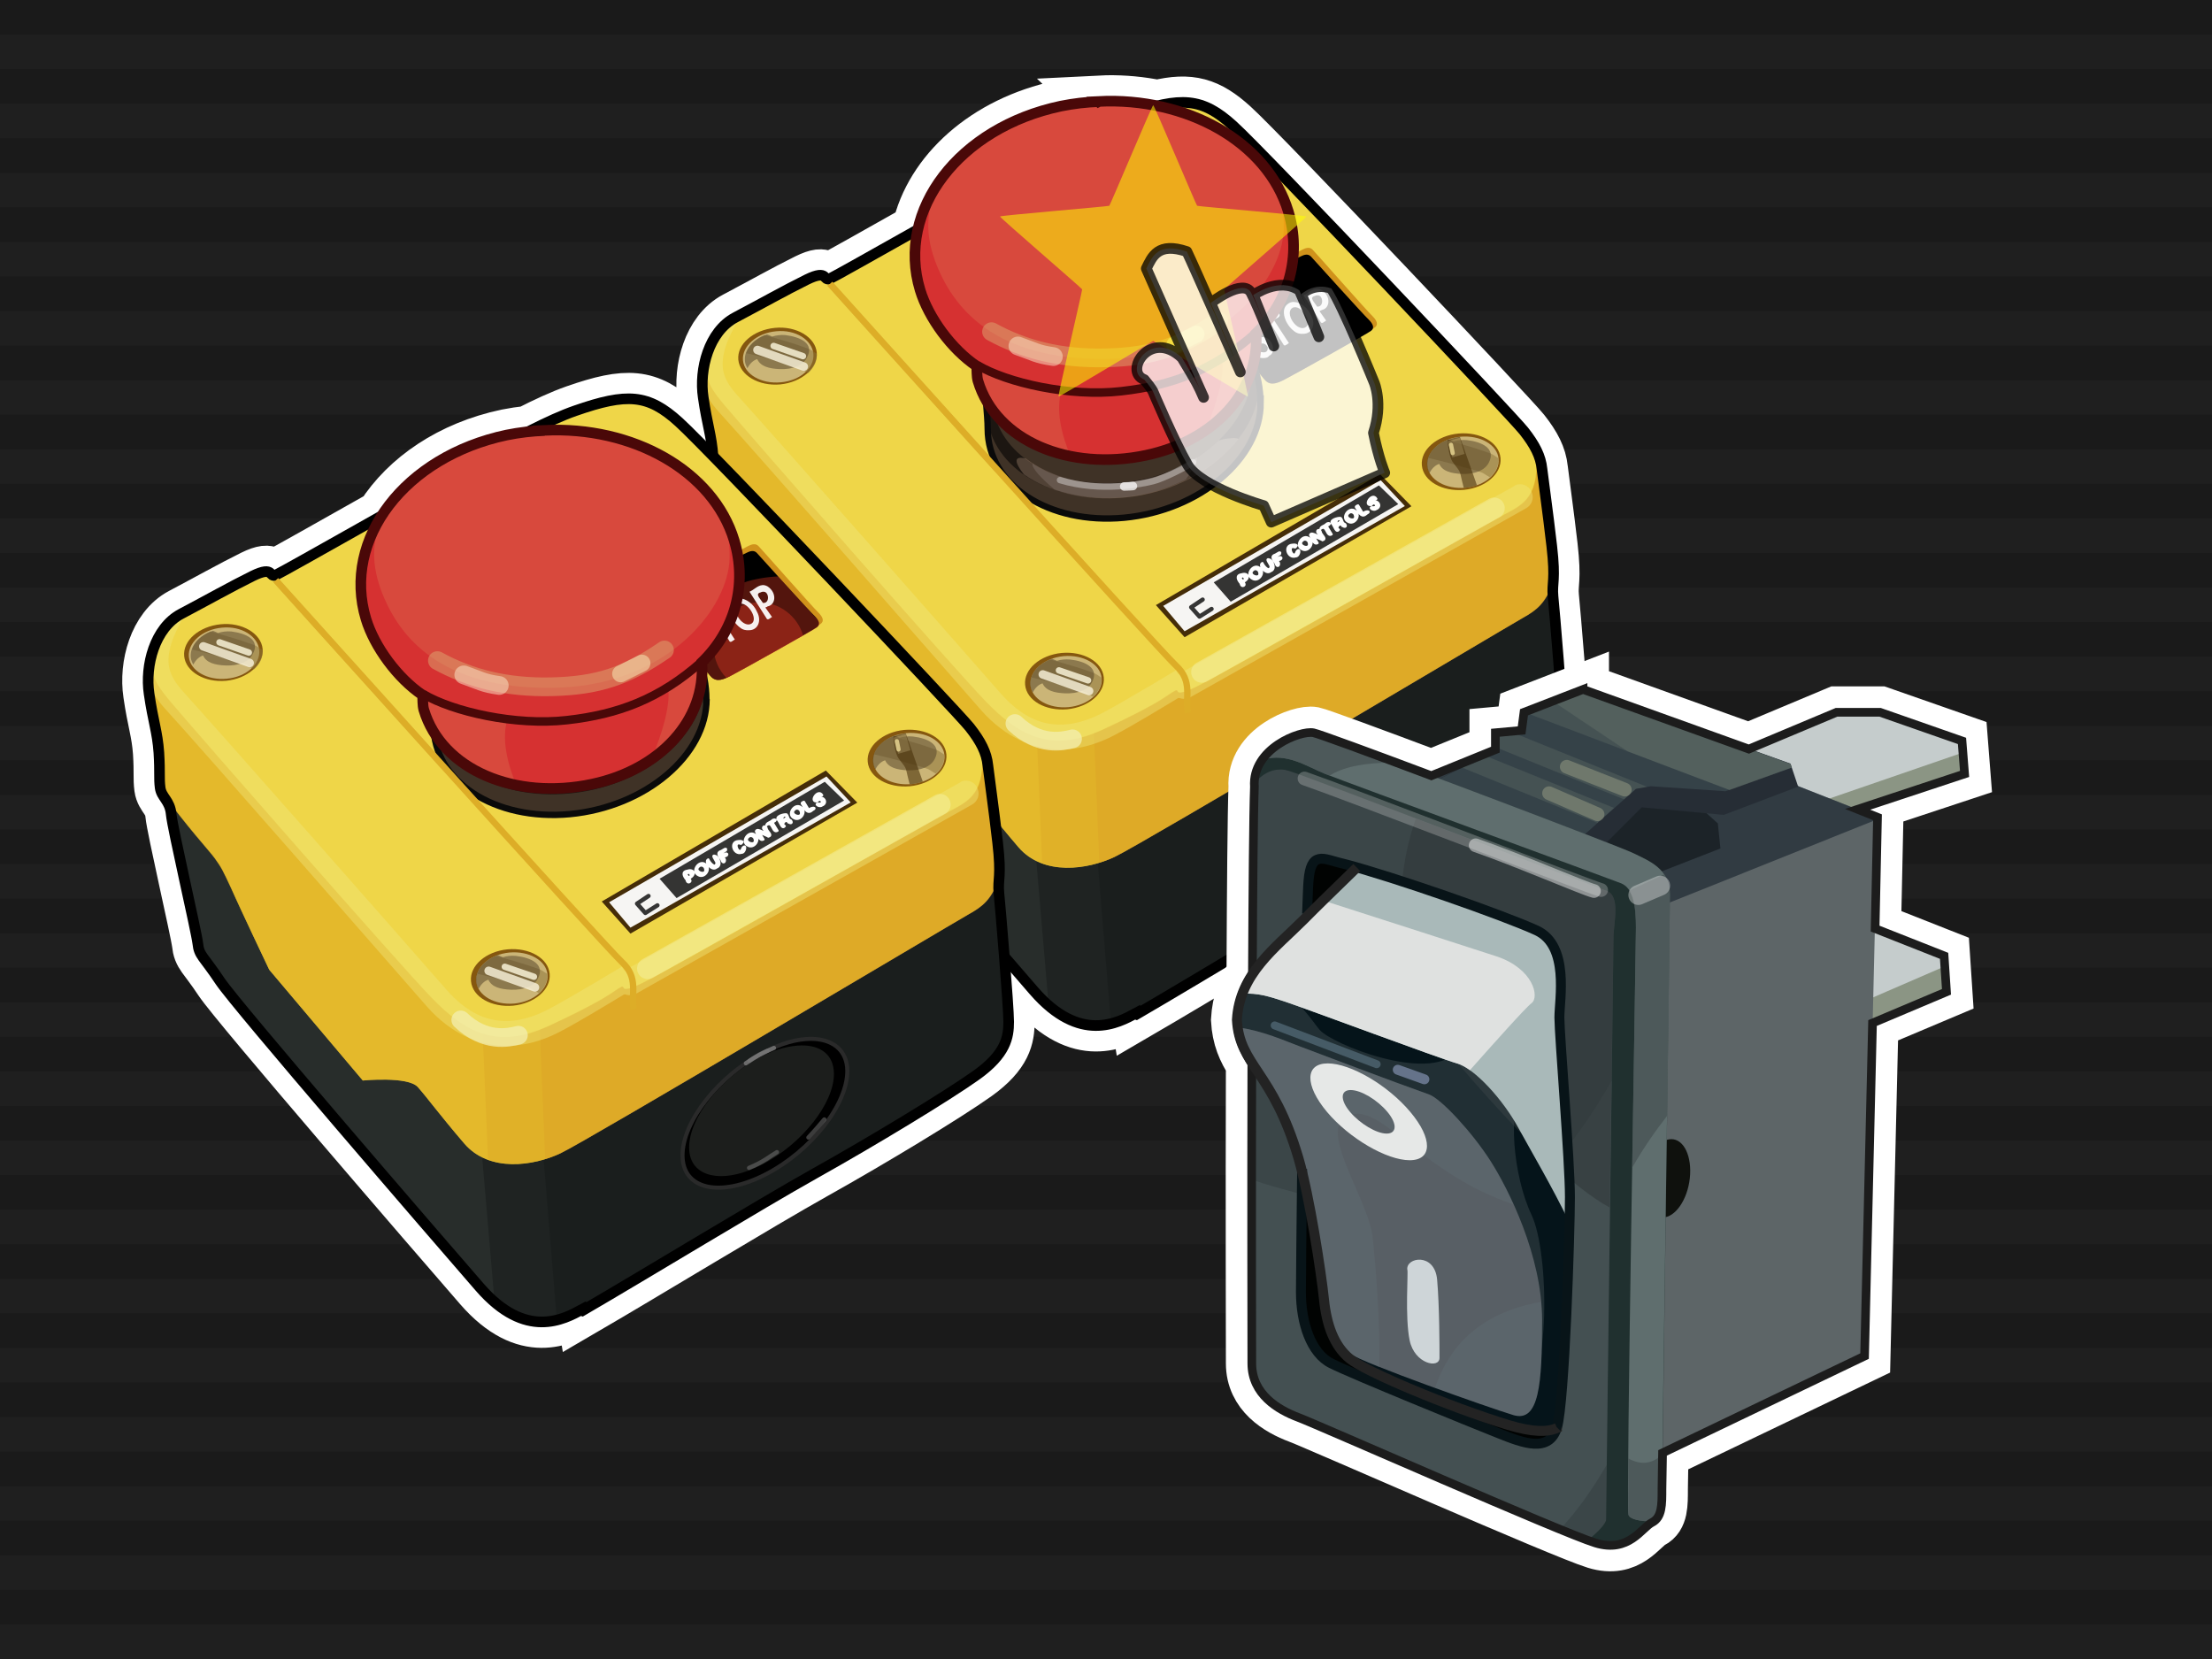 <?xml version="1.0" encoding="UTF-8" standalone="no"?>
<!-- Created with Inkscape (http://www.inkscape.org/) -->

<svg
   xmlns:dc="http://purl.org/dc/elements/1.1/"
   xmlns:cc="http://creativecommons.org/ns#"
   xmlns:rdf="http://www.w3.org/1999/02/22-rdf-syntax-ns#"
   xmlns:svg="http://www.w3.org/2000/svg"
   xmlns="http://www.w3.org/2000/svg"
   xmlns:sodipodi="http://sodipodi.sourceforge.net/DTD/sodipodi-0.dtd"
   xmlns:inkscape="http://www.inkscape.org/namespaces/inkscape"
   width="100%"
   height="100%"
   viewBox="0 0 640 480"
   id="svg2383"
   sodipodi:version="0.32"
   inkscape:version="0.91 r13725"
   sodipodi:docname="toggleswitch.svg"
   inkscape:output_extension="org.inkscape.output.svg.inkscape"
   version="1.1">
  <rect x="0" y="0" width="640" height="480" fill="#808080" stroke="none"/>
  <sodipodi:namedview
     pagecolor="#ffffff"
     bordercolor="#666666"
     borderopacity="1"
     objecttolerance="10"
     gridtolerance="10"
     guidetolerance="10"
     inkscape:pageopacity="0"
     inkscape:pageshadow="2"
     inkscape:window-width="847"
     inkscape:window-height="613"
     id="namedview50"
     showgrid="false"
     inkscape:zoom="0.49166667"
     inkscape:cx="337.7745"
     inkscape:cy="158.64407"
     inkscape:window-x="-16"
     inkscape:window-y="317"
     inkscape:window-maximized="0"
     inkscape:current-layer="layer2" />
  <defs
     id="defs3">
    <clipPath
       id="clipPath3466">
      <path
         style="opacity:1;fill:#000000;fill-opacity:1;fill-rule:evenodd;stroke:none;marker:none;visibility:visible;display:inline;overflow:visible;enable-background:accumulate"
         id="p3468"
         d="M 26.81,-0.81 L 11.53,2.96 L 11,10.21 L 9.46,18.37 L 12.46,21.96 L 13.06,22.25 C 13.01,22.33 12.99,22.41 13,22.5 C 13.02,23.02 14.1,23.41 15.4,23.34 C 16.68,23.27 17.7,22.79 17.71,22.28 L 19.15,22.09 L 33.06,20.93 C 33.11,21.44 34.17,21.84 35.43,21.81 C 36.72,21.78 37.76,21.33 37.75,20.81 L 39.15,20.81 L 40.53,2.78 L 26.81,-0.81 z" />
    </clipPath>
  </defs>
  <g
     style="opacity:0.8"
     id="splashbg">
    <rect
       x="0"
       y="0"
       width="640"
       height="480"
       style="fill:black;fill-opacity:0.95;"
       id="rect6" />
    <path
       d="M 0 0 L 0 10 L 640 10 L 640 0 L 0 0 z M 0 20 L 0 30 L 640 30 L 640 20 L 0 20 z M 0 40 L 0 50 L 640 50 L 640 40 L 0 40 z M 0 60 L 0 70 L 640 70 L 640 60 L 0 60 z M 0 80 L 0 90 L 640 90 L 640 80 L 0 80 z M 0 100 L 0 110 L 640 110 L 640 100 L 0 100 z M 0 120 L 0 130 L 640 130 L 640 120 L 0 120 z M 0 140 L 0 150 L 640 150 L 640 140 L 0 140 z M 0 160 L 0 170 L 640 170 L 640 160 L 0 160 z M 0 180 L 0 190 L 640 190 L 640 180 L 0 180 z M 0 200 L 0 210 L 640 210 L 640 200 L 0 200 z M 0 220 L 0 230 L 640 230 L 640 220 L 0 220 z M 0 240 L 0 250 L 640 250 L 640 240 L 0 240 z M 0 260 L 0 270 L 640 270 L 640 260 L 0 260 z M 0 280 L 0 290 L 640 290 L 640 280 L 0 280 z M 0 300 L 0 310 L 640 310 L 640 300 L 0 300 z M 0 320 L 0 330 L 640 330 L 640 320 L 0 320 z M 0 340 L 0 350 L 640 350 L 640 340 L 0 340 z M 0 360 L 0 370 L 640 370 L 640 360 L 0 360 z M 0 380 L 0 390 L 640 390 L 640 380 L 0 380 z M 0 400 L 0 410 L 640 410 L 640 400 L 0 400 z M 0 420 L 0 430 L 640 430 L 640 420 L 0 420 z M 0 440 L 0 450 L 640 450 L 640 440 L 0 440 z M 0 460 L 0 470 L 640 470 L 640 460 L 0 460 z "
       style="fill:black;"
       id="path8" />
  </g>
  <g
     inkscape:groupmode="layer"
     id="layer2"
     style="display:inline">
    <path
       style="fill:none;stroke:#ffffff;stroke-width:15;stroke-miterlimit:4;stroke-dasharray:none;stroke-opacity:1"
       d="M 320.203 29.27 C 319.412 29.282 318.618 29.309 317.822 29.35 L 317.885 29.41 C 314.255 29.533 310.624 29.963 306.934 30.701 C 285.006 35.334 269.247 49.788 265.553 66.43 C 253.799 73.063 241.634 79.902 240.314 80.529 C 237.915 81.698 239.944 77.7 233.424 80.898 C 226.965 84.097 220.445 87.788 212.756 91.848 C 205.067 95.908 202.237 106.857 203.467 114.977 C 204.632 123.072 205.859 125.911 206.293 131.963 C 201.753 127.32 197.966 123.499 196.434 122.113 C 187.514 113.993 181.424 113.625 166.414 118.854 C 162.429 120.242 157.672 122.445 152.834 124.92 C 150.771 125.141 148.699 125.449 146.607 125.867 C 130.359 129.301 117.504 138.13 110.426 149.242 C 97.505 156.545 81.6 165.515 79.986 166.281 C 77.587 167.45 79.618 163.452 73.098 166.65 C 66.639 169.849 60.117 173.54 52.428 177.6 C 44.738 181.66 41.91 192.611 43.141 200.73 C 44.309 208.85 45.538 211.68 45.969 217.77 C 46.338 223.859 45.969 225.027 46.338 227.918 C 46.707 230.748 49.168 231.547 49.537 235.607 C 49.906 239.667 56.796 269.318 57.227 272.947 C 57.596 276.577 58.826 276.576 63.686 283.896 C 68.545 291.155 125.385 356.976 138.795 372.416 C 152.144 387.795 163.154 381.705 168.383 378.875 L 168.445 379.244 C 187.884 367.925 219.195 348.796 235.865 339.445 C 252.474 330.157 274.004 317.115 282.555 311.025 C 291.044 304.935 291.842 300.076 291.842 295.646 C 291.842 293.428 291.241 285.082 290.586 276.793 C 293.516 280.181 297.41 284.692 299.123 286.664 C 312.472 302.043 323.482 295.953 328.711 293.123 L 328.771 293.492 C 348.21 282.174 379.521 263.042 396.191 253.691 C 412.8 244.403 434.33 231.361 442.881 225.271 C 451.37 219.182 452.17 214.324 452.17 209.895 C 452.17 205.465 449.77 176.615 449.34 172.555 C 448.971 168.495 450.139 168.125 448.971 157.975 C 447.802 147.825 446.573 139.337 446.143 135.646 C 445.773 132.017 444.111 128.755 440.912 124.695 C 437.59 120.451 365.743 44.481 356.762 36.361 C 349.655 29.892 344.331 28.355 334.875 30.637 C 330.164 29.667 325.236 29.188 320.203 29.27 z "
       id="path4875" />
    <path
       inkscape:connector-curvature="0"
       d="m 328.772,293.492 c 19.439,-11.319 50.749,-30.45 67.42,-39.8 16.609,-9.289 38.139,-22.33 46.689,-28.42 8.489,-6.09 9.289,-10.95 9.289,-15.379 0,-4.429 -2.399,-33.279 -2.83,-37.339 -0.369,-4.06 0.8,-4.429 -0.369,-14.579 -1.169,-10.15 -2.399,-18.639 -2.83,-22.33 -0.369,-3.629 -2.03,-6.89 -5.229,-10.95 -3.322,-4.244 -75.171,-80.215 -84.152,-88.335 -8.92,-8.12 -15.01,-8.489 -30.019,-3.26 -15.01,5.229 -40.969,21.899 -40.969,21.899 0,0 -42.999,24.36 -45.459,25.529 -2.399,1.169 -0.369,-2.83 -6.89,0.369 -6.459,3.199 -12.98,6.89 -20.669,10.95 -7.689,4.06 -10.519,15.01 -9.289,23.129 1.169,8.12 2.399,10.95 2.83,17.04 0.369,6.09 0,7.259 0.369,10.15 0.369,2.83 2.83,3.629 3.199,7.689 0.369,4.06 7.259,33.71 7.689,37.339 0.369,3.629 1.599,3.629 6.459,10.95 4.86,7.259 61.699,73.079 75.109,88.519 13.349,15.379 24.36,9.289 29.588,6.459 l 0.061,0.369 z"
       id="p2881"
       style="fill:#282d2b;fill-opacity:1;stroke:none" />
    <path
       inkscape:connector-curvature="0"
       d="m 447.741,148.318 c -21.469,16.178 -74.802,55.732 -100.33,69.942 -32.049,17.839 -49.027,13.841 -49.027,13.841 l 5.044,58.992 c 11.38,9.781 20.669,4.798 25.344,2.276 19.5,-11.319 50.811,-30.388 67.481,-39.738 16.609,-9.289 38.139,-22.33 46.689,-28.42 8.489,-6.09 9.227,-10.888 9.227,-15.379 0,-4.429 -2.276,-33.218 -2.645,-37.278 -0.369,-4.06 0.615,-4.614 -0.554,-14.763 -0.492,-4.245 -0.677,-5.905 -1.107,-9.412 l -0.123,-0.061 z"
       id="p3680"
       style="fill:#0e1010;fill-opacity:0.33;stroke:none" />
    <path
       inkscape:connector-curvature="0"
       d="m 448.541,155.207 -132.133,79.784 5.044,61.514 c 3.014,-0.677 5.475,-2.091 7.259,-3.076 19.562,-11.38 50.872,-30.45 67.543,-39.8 16.609,-9.289 38.139,-22.33 46.689,-28.42 8.489,-6.09 9.227,-10.888 9.227,-15.379 0,-4.429 -2.276,-33.218 -2.645,-37.278 -0.431,-4.121 0.615,-4.675 -0.615,-14.825 -0.123,-1.169 -0.246,-1.415 -0.369,-2.522 z"
       id="p3682"
       style="display:inline;overflow:visible;visibility:visible;fill:#0e1010;fill-opacity:0.25;fill-rule:nonzero;stroke:none;marker:none;enable-background:accumulate" />
    <path
       inkscape:connector-curvature="0"
       d="m 340.46,29.718 c -3.691,0.246 -8.181,1.476 -13.841,3.445 -15.01,5.229 -40.907,21.899 -40.907,21.899 0,0 -43.122,24.298 -45.521,25.529 -2.399,1.169 -0.185,-2.83 -6.705,0.369 -6.459,3.199 -13.041,6.89 -20.73,10.95 -7.689,4.06 -10.58,15.133 -9.412,23.252 1.169,8.12 2.461,10.765 2.83,16.916 0.369,6.09 0,7.32 0.369,10.15 0,0.185 0.123,0.369 0.185,0.554 7.812,10.765 14.087,17.47 15.748,19.746 2.03,2.83 2.338,3.506 4.798,8.797 2.399,5.536 10.95,23.499 10.95,23.499 l 27.066,32.049 c 0,0 13.103,-1.292 15.932,1.907 2.83,3.199 6.09,7.751 13.41,16.301 7.259,8.489 20.115,6.521 27.866,2.83 7.689,-3.629 111.71,-65.513 118.169,-69.204 3.752,-2.091 6.582,-4.183 8.612,-10.334 0.123,-1.968 0.123,-4.491 -0.554,-10.765 -1.169,-10.15 -2.276,-18.639 -2.645,-22.268 -0.308,-3.568 -2.03,-6.828 -5.229,-10.888 -3.26,-4.06 -75.109,-79.907 -84.029,-88.027 -5.598,-5.106 -10.088,-7.197 -16.363,-6.705 z"
       id="p3678"
       style="fill:#efd648;fill-opacity:1;stroke:none" />
    <path
       inkscape:connector-curvature="0"
       d="m 444.481,129.863 c 1.292,14.025 -3.506,16.055 -9.412,19.193 -7.32,3.875 -81.999,46.505 -89.381,49.95 -7.32,3.383 -3.383,-0.554 -6.336,1.292 -2.891,1.907 -5.29,3.875 -19.992,10.765 -0.984,0.431 -1.907,0.738 -2.83,1.107 l 1.538,37.462 c 1.599,-0.492 3.199,-1.046 4.614,-1.722 7.689,-3.629 111.71,-65.513 118.169,-69.204 3.752,-2.091 6.582,-4.183 8.612,-10.334 0.123,-1.968 0.123,-4.491 -0.554,-10.765 -1.169,-10.15 -2.276,-18.639 -2.645,-22.268 -0.185,-1.845 -0.738,-3.691 -1.722,-5.536 l -0.061,0.061 z"
       id="p3817"
       style="fill:#cb7c2e;fill-opacity:0.2;stroke:none" />
    <path
       inkscape:connector-curvature="0"
       d="m 444.481,129.863 c 1.292,14.025 -3.506,16.055 -9.412,19.193 -7.32,3.875 -81.999,46.505 -89.381,49.95 -7.32,3.383 -3.383,-0.554 -6.336,1.292 -2.891,1.907 -5.29,3.875 -19.992,10.765 -7.566,3.506 -13.779,4.06 -19.377,2.276 l 1.538,36.294 c 6.951,2.645 15.44,0.923 21.099,-1.722 7.689,-3.629 111.71,-65.513 118.169,-69.204 3.752,-2.091 6.582,-4.183 8.612,-10.334 0.123,-1.968 0.123,-4.491 -0.554,-10.765 -1.169,-10.15 -2.276,-18.639 -2.645,-22.268 -0.185,-1.845 -0.738,-3.691 -1.722,-5.536 l 0,0.061 z"
       id="p3815"
       style="fill:#cb7c2e;fill-opacity:0.2;stroke:none" />
    <path
       inkscape:connector-curvature="0"
       d="m 207.097,97.384 c -3.383,5.106 -4.675,12.18 -3.814,17.839 1.169,8.12 2.461,10.765 2.83,16.916 0.369,6.09 0,7.32 0.369,10.15 0,0.185 0.123,0.369 0.185,0.554 7.812,10.765 14.087,17.47 15.748,19.746 2.03,2.83 2.338,3.506 4.798,8.797 2.461,5.475 11.011,23.437 11.011,23.437 l 27.066,32.049 c 0,0 13.103,-1.292 15.932,1.907 2.83,3.199 6.09,7.751 13.41,16.301 7.259,8.489 20.115,6.521 27.866,2.83 7.689,-3.629 111.71,-65.513 118.169,-69.204 3.752,-2.091 6.582,-4.183 8.612,-10.334 0.123,-1.968 0.123,-4.491 -0.554,-10.765 -1.169,-10.15 -2.276,-18.639 -2.645,-22.268 -0.185,-1.845 -0.738,-3.691 -1.722,-5.536 1.292,14.025 -3.506,16.055 -9.412,19.193 -7.32,3.875 -81.999,46.505 -89.381,49.95 -7.32,3.383 -3.383,-0.554 -6.336,1.292 -2.891,1.907 -5.29,3.875 -19.992,10.765 -14.64,6.828 -23.929,2.461 -34.202,-8.243 -10.211,-10.642 -66.989,-75.601 -75.294,-85.382 -6.151,-7.32 -6.705,-9.473 -2.645,-19.992 z"
       id="p3751"
       style="display:inline;fill:#dca214;fill-opacity:0.56;stroke:none" />
    <path
       inkscape:connector-curvature="0"
       d="m 214.171,91.232 c -0.492,0.246 -0.923,0.431 -1.538,0.738 -6.521,3.383 -9.535,11.934 -9.596,19.377 0.984,2.645 2.645,5.29 4.983,7.874 10.088,11.011 62.007,70.434 75.724,86.12 7.382,8.427 15.748,11.442 22.822,11.503 7.074,0.061 12.857,-2.522 16.301,-4.368 5.352,-2.83 14.271,-8.243 18.024,-10.519 0.061,0 0.308,0 0.369,0 0.984,0.369 2.091,0.308 3.076,-0.185 l 97.254,-54.748 c 1.538,-0.861 2.276,-2.707 1.661,-4.429 -0.554,-1.661 -2.215,-2.707 -3.937,-2.461 -0.492,0.061 -0.923,0.246 -1.292,0.554 l -97.07,54.379 -0.738,-1.107 c 0,0 -14.64,8.797 -20.73,12.057 -2.891,1.538 -7.628,3.691 -12.857,3.629 -5.167,0 -11.011,-2.03 -17.286,-9.227 -13.718,-15.686 -65.513,-74.494 -75.909,-85.936 -4.491,-4.921 -4.983,-8.304 -3.814,-13.041 0.677,-2.83 2.461,-6.274 4.614,-10.15 l -0.061,-0.062 z"
       id="p3754"
       style="display:inline;overflow:visible;visibility:visible;fill:#f0e67c;fill-opacity:0.43;stroke:none;marker:none;enable-background:accumulate" />
    <path
       inkscape:connector-curvature="0"
       d="M 288.296,135.584 C 263.936,108.579 240.13,82.128 240.13,82.128"
       id="p3852-9"
       style="display:inline;fill:none;stroke:#9d7a19;stroke-width:1.845;stroke-linecap:round;stroke-linejoin:miter;stroke-miterlimit:4;stroke-dasharray:none;stroke-opacity:0.22" />
    <path
       inkscape:connector-curvature="0"
       d="m 394.716,214.815 c -3.875,0.061 -8.366,1.292 -13.287,3.875 -13.164,6.705 -23.745,20.177 -23.622,29.958 0.061,9.781 10.888,12.118 23.991,5.413 13.164,-6.767 23.745,-20.238 23.683,-30.019 -0.061,-6.09 -4.429,-9.289 -10.765,-9.227 z"
       id="p3877-92"
       style="display:inline;overflow:visible;visibility:visible;fill:#000000;fill-opacity:1;fill-rule:nonzero;stroke:#2a2a2a;stroke-width:1.169;stroke-miterlimit:4;stroke-dasharray:none;stroke-opacity:1;marker:none;enable-background:accumulate" />
    <path
       inkscape:connector-curvature="0"
       d="m 392.194,216.722 c -3.383,0.061 -7.382,1.046 -11.749,3.26 -11.503,5.967 -20.853,17.778 -20.73,26.39 0.061,8.551 9.596,10.765 21.161,4.798 11.503,-5.967 20.853,-17.778 20.73,-26.328 -0.061,-5.413 -3.814,-8.181 -9.412,-8.12 z"
       id="p3877-5"
       style="display:inline;overflow:visible;visibility:visible;fill:#1c1e1c;fill-opacity:1;fill-rule:nonzero;stroke:none;marker:none;enable-background:accumulate" />
    <path
       inkscape:connector-curvature="0"
       d="m 224.198,94.862 c -6.274,0.615 -11.011,4.737 -10.58,9.227 0.431,4.491 5.905,7.689 12.118,7.136 6.213,-0.615 10.95,-4.737 10.58,-9.227 -0.431,-4.491 -5.967,-7.751 -12.118,-7.136 z"
       id="p3914"
       style="display:inline;overflow:visible;visibility:visible;fill:#85570f;fill-opacity:1;stroke:none;marker:none;enable-background:accumulate" />
    <path
       inkscape:connector-curvature="0"
       d="m 224.567,95.846 c -5.659,0.492 -9.965,4.368 -9.596,8.427 0.369,4.06 5.352,6.89 10.95,6.336 5.659,-0.492 9.781,-4.183 9.412,-8.243 -0.369,-4.06 -5.167,-7.074 -10.765,-6.521 z"
       id="p3914-8"
       style="display:inline;overflow:visible;visibility:visible;fill:#cbb577;fill-opacity:1;stroke:none;marker:none;enable-background:accumulate" />
    <path
       inkscape:connector-curvature="0"
       d="m 221.122,96.953 c -2.645,1.169 -4.552,3.076 -5.229,5.229 3.752,0.861 7.382,1.845 10.211,2.707 1.599,0.431 3.014,0.8 4.06,1.107 0.984,0.369 1.722,0.677 1.538,0.615 0,0 1.353,0.861 2.091,1.353 1.722,-1.538 2.707,-3.568 2.522,-5.598 -0.554,-0.369 -1.415,-0.984 -1.784,-1.169 -0.8,-0.431 -1.353,-0.554 -2.461,-0.923 -1.107,-0.431 -2.399,-0.861 -4.06,-1.353 -1.845,-0.554 -4.429,-1.292 -6.705,-1.968 -0.061,0 -0.123,0 -0.185,0 l 0,0 z"
       id="p4014"
       style="display:inline;overflow:visible;visibility:visible;fill:#8d7339;fill-opacity:0.52;stroke:none;marker:none;enable-background:accumulate" />
    <path
       inkscape:connector-curvature="0"
       d="m 221.922,96.769 c -4.06,1.353 -6.705,4.429 -6.398,7.689 0.061,0.738 0.369,1.415 0.738,2.091 0.677,-1.415 1.845,-2.399 2.83,-2.645 0.923,2.091 3.383,2.768 6.582,2.891 3.629,0.123 6.582,-0.984 7.751,-3.26 2.399,-4.183 -1.907,-6.028 -6.151,-6.582 -1.415,-0.123 -2.645,0.062 -3.875,0.431 -0.431,-0.185 -0.984,-0.492 -1.476,-0.615 z"
       id="p3914-8-9"
       style="display:inline;overflow:visible;visibility:visible;fill:#58482d;fill-opacity:0.55;stroke:none;marker:none;enable-background:accumulate" />
    <path
       inkscape:connector-curvature="0"
       d="m 219.153,101.259 13.41,4.798"
       id="p4043"
       style="display:inline;fill:none;stroke:#f7f0d7;stroke-width:2.461;stroke-linecap:round;stroke-linejoin:miter;stroke-miterlimit:4;stroke-dasharray:none;stroke-opacity:0.83" />
    <path
       inkscape:connector-curvature="0"
       d="m 223.829,100.09 8.489,2.953"
       id="p4045"
       style="display:inline;fill:none;stroke:#faf4da;stroke-width:1.845;stroke-linecap:round;stroke-linejoin:miter;stroke-miterlimit:4;stroke-dasharray:none;stroke-opacity:0.83" />
    <path
       inkscape:connector-curvature="0"
       d="m 334.432,175.076 8.304,9.289 65.636,-37.893 -9.104,-9.289 -64.836,37.893 0,0 z"
       id="p4149"
       style="display:inline;fill:#452d08;fill-opacity:1;stroke:none" />
    <path
       inkscape:connector-curvature="0"
       d="m 336.523,175.261 6.213,7.382 63.729,-36.232 -7.013,-7.505 -62.929,36.417 0,-0.061 z"
       id="p4152"
       style="display:inline;fill:#ffffff;fill-opacity:0.95;stroke:none" />
    <path
       inkscape:connector-curvature="0"
       d="m 351.163,168.494 4.921,5.598 48.473,-28.235 -5.598,-5.413 -47.797,28.051 0,0 z"
       id="p4155"
       style="display:inline;fill:#2a2a2a;fill-opacity:0.95;stroke:none" />
    <path
       inkscape:connector-curvature="0"
       d="m 347.965,173.477 -3.322,2.215 2.399,2.707 3.506,-2.215"
       id="p4158"
       style="display:inline;fill:none;stroke:#090909;stroke-width:1.23;stroke-linecap:round;stroke-linejoin:round;stroke-miterlimit:4;stroke-dasharray:none;stroke-opacity:0.81" />
    <path
       inkscape:connector-curvature="0"
       d="m 359.652,168.433 c 1.23,0.861 -0.492,1.845 -0.677,0.369 -0.861,-0.984 -1.538,-2.399 0.308,-2.645 1.907,-0.615 2.584,1.292 0.308,2.276 l 0.061,0 z m -0.246,-0.431 c 1.722,-0.061 0.061,-2.215 -0.431,-0.677 0.061,0.246 0.308,0.369 0.431,0.677 z m 2.953,-0.554 c -2.215,-1.046 0.246,-4.614 2.091,-3.137 1.784,1.23 -0.246,4.245 -2.091,3.137 z m 0.308,-2.584 c -2.153,1.538 2.584,3.199 1.599,0.492 -0.246,-0.554 -1.046,-0.923 -1.599,-0.492 z m 4.983,0.369 c -1.292,1.292 -3.752,-1.784 -2.399,-2.338 0.369,0.861 2.091,2.953 2.399,0.984 -0.185,-0.738 -1.907,-2.645 -0.123,-1.907 0.861,0.677 1.599,2.707 0.185,3.26 l -0.061,0 z m 1.907,-2.891 c 1.23,0.738 0,2.399 -0.492,0.615 -0.677,-0.984 -1.599,-2.03 0,-2.522 0.431,-0.185 1.661,-1.23 1.292,-0.123 -0.554,0.185 -2.03,1.476 -0.677,1.23 0.984,-0.923 1.722,0.185 0.308,0.492 -0.123,0.061 -0.246,0.123 -0.369,0.185 l -0.061,0.123 z m 5.167,-3.937 c -2.707,-1.046 -0.431,4.06 0.431,1.169 1.23,-1.476 0.923,1.476 -0.308,1.415 -2.276,0.738 -3.568,-3.199 -0.923,-3.383 0.554,-0.123 1.968,0 0.8,0.738 l 0,0.061 z m 1.968,0.492 c -2.215,-1.046 0.246,-4.614 2.091,-3.137 1.784,1.23 -0.246,4.245 -2.091,3.137 l 0,0 z m 0.308,-2.584 c -2.153,1.538 2.584,3.199 1.599,0.492 -0.246,-0.554 -1.046,-0.923 -1.599,-0.492 z m 5.598,-0.061 c -0.8,-0.369 -1.661,-0.738 -2.522,-1.107 0.369,0.615 0.738,1.292 1.169,1.968 -1.169,0.738 -1.784,-1.538 -2.215,-2.338 0.431,-1.415 3.629,1.661 2.461,-0.369 -1.107,-0.861 0.431,-1.722 0.677,-0.369 0.185,0.8 1.907,1.907 0.431,2.276 l 0,-0.061 z m 1.292,-3.998 c 0.431,0.738 0.923,1.538 1.415,2.338 -1.599,0.984 -1.353,-3.076 -3.26,-1.538 0.061,-0.738 1.046,-0.861 1.538,-1.292 0.554,-0.738 1.907,-0.369 0.615,0.246 l -0.185,0.061 -0.123,0.061 0,-0.061 0,0.185 z m 4.491,-0.061 c -0.492,-1.23 -2.215,0.492 -0.984,1.046 -0.8,1.169 -1.353,-1.046 -1.907,-1.661 -1.046,-1.107 1.538,-1.845 2.399,-1.722 0.615,0.615 0.308,1.415 1.292,1.784 0.615,0.861 -0.246,0.984 -0.738,0.492 l -0.061,0.061 z m -0.492,-1.784 c -1.292,-0.984 -1.784,2.091 -0.246,0.615 0.123,-0.123 0.431,-0.369 0.246,-0.615 z m 2.153,0.554 c -2.215,-1.046 0.246,-4.614 2.091,-3.137 1.784,1.23 -0.246,4.244 -2.091,3.137 z m 0.308,-2.584 c -2.153,1.538 2.584,3.199 1.599,0.492 -0.246,-0.554 -1.046,-0.923 -1.599,-0.492 z m 2.584,-2.153 c 0.431,0.738 0.923,1.538 1.415,2.338 0.615,-0.861 2.707,-0.8 0.984,0.123 -1.23,1.169 -2.091,-0.123 -2.584,-1.23 -0.308,-0.677 -0.923,-0.8 0.123,-1.23 l 0.061,0 z m 5.229,-1.845 c -0.615,0 -2.891,1.107 -1.169,0.861 1.599,-0.923 3.076,1.353 1.107,2.091 -0.861,0.615 -2.522,-0.8 -0.615,-0.554 1.476,-0.185 0.123,-1.907 -0.677,-0.677 -2.584,0.369 0.185,-3.875 1.415,-1.784 l 0,0 c 0,0 -0.061,-0.061 -0.061,-0.061 l 0,0.123 z"
       id="text4217"
       style="display:inline;fill:#ffffff;fill-opacity:1;stroke:#ffffff;stroke-width:0.615;stroke-linecap:round;stroke-linejoin:round;stroke-miterlimit:4;stroke-dasharray:none;stroke-opacity:1" />
    <path
       inkscape:connector-curvature="0"
       d="m 357.746,100.275 c 6.828,8.181 6.459,7.443 7.935,9.35 1.476,1.845 3.076,1.661 5.659,0.369 2.584,-1.292 25.405,-14.456 26.451,-15.256 0.984,-0.738 0.738,-1.845 -0.677,-3.26 -1.476,-1.353 -16.424,-18.331 -17.347,-19.254 -0.861,-0.861 -1.968,-0.492 -2.953,0 -0.984,0.492 -10.334,5.475 -10.334,5.475 l -10.457,11.442 1.784,11.073 -0.061,0.061 z"
       id="p4226"
       style="display:inline;fill:#d0921b;fill-opacity:1;stroke:none" />
    <path
       inkscape:connector-curvature="0"
       d="m 357.746,100.275 c 6.828,8.181 6.459,7.443 7.935,9.35 1.476,1.845 3.076,1.661 5.659,0.369 2.584,-1.292 24.36,-13.472 25.344,-14.271 0.984,-0.738 0.738,-1.845 -0.677,-3.26 -1.476,-1.353 -15.871,-17.347 -16.732,-18.27 -0.861,-0.861 -1.968,-0.492 -2.953,0 -0.984,0.492 -9.227,4.491 -9.227,4.491 l -11.073,10.457 1.784,11.073 -0.061,0.061 z"
       id="p4226-0"
       style="display:inline;fill:#000000;fill-opacity:1;stroke:none" />
    <path
       inkscape:connector-curvature="0"
       d="m 380.875,83.543 c -1.415,0.123 -2.461,1.415 -3.691,1.907 1.661,2.522 3.199,5.044 4.798,7.505 0.431,1.107 1.23,0 1.722,-0.185 -0.615,-0.923 -1.292,-1.784 -1.907,-2.707 l 0.185,-0.185 0.185,0 0.246,-0.185 c 2.399,-0.431 2.768,-3.937 0,-5.782 -0.554,-0.308 -1.107,-0.431 -1.538,-0.369 z m 0.369,1.907 c 1.599,-0.062 1.907,3.445 -0.185,3.26 -0.677,-1.23 -2.461,-2.645 -0.615,-3.076 0.308,-0.185 0.554,-0.185 0.8,-0.185 z m -6.951,1.907 c -0.615,0 -1.23,0.185 -1.722,0.615 -2.276,1.599 -0.738,5.967 1.907,7.874 0.8,0.677 1.784,0.8 2.522,0.738 2.584,0.062 3.814,-2.707 2.338,-5.352 -0.923,-2.215 -3.137,-3.814 -5.044,-3.875 z m 0.615,1.538 c 2.399,0.246 5.044,5.106 2.461,5.967 -2.522,0.738 -5.659,-4.368 -3.445,-5.782 0.308,-0.185 0.615,-0.185 0.984,-0.185 z m -5.413,1.169 c -1.169,0.738 -2.338,1.415 -3.445,2.091 -0.923,0.431 -2.338,0.861 -0.8,2.338 0.677,-0.431 1.476,-0.8 2.153,-1.169 1.353,2.03 2.522,4.183 3.814,6.151 0.431,1.107 1.169,0 1.722,-0.185 -1.538,-2.276 -2.891,-4.491 -4.368,-6.705 l 0.185,0 c 0.061,-0.062 0.123,-0.185 0.185,-0.246 0.861,-0.431 2.153,-0.861 0.554,-2.276 z m -7.32,4.244 c -0.369,0.062 -0.615,0.185 -0.923,0.369 -1.845,0.615 -1.907,3.814 0.369,4.983 1.907,1.23 3.691,-1.784 5.167,0.8 0.185,2.461 -2.399,1.107 -3.629,1.107 -1.292,1.968 3.383,2.707 4.06,1.353 2.091,-0.8 1.046,-5.044 -1.538,-5.352 -1.415,-0.308 -3.322,2.03 -4.245,-0.369 0.308,-2.584 2.83,0.062 3.814,-1.353 -0.738,-1.353 -1.968,-1.722 -3.076,-1.538 z"
       id="p4257"
       style="fill:#ffffff;fill-opacity:0.93" />
    <path
       inkscape:connector-curvature="0"
       d="m 328.772,293.492 c 19.439,-11.319 50.749,-30.45 67.42,-39.8 16.609,-9.289 38.139,-22.33 46.689,-28.42 8.489,-6.09 9.289,-10.95 9.289,-15.379 0,-4.429 -2.399,-33.279 -2.83,-37.339 -0.369,-4.06 0.8,-4.429 -0.369,-14.579 -1.169,-10.15 -2.399,-18.639 -2.83,-22.33 -0.369,-3.629 -2.03,-6.89 -5.229,-10.95 -3.322,-4.244 -75.171,-80.215 -84.152,-88.335 -8.92,-8.12 -15.01,-8.489 -30.019,-3.26 -15.01,5.229 -40.969,21.899 -40.969,21.899 0,0 -42.999,24.36 -45.459,25.529 -2.399,1.169 -0.369,-2.83 -6.89,0.369 -6.459,3.199 -12.98,6.89 -20.669,10.95 -7.689,4.06 -10.519,15.01 -9.289,23.129 1.169,8.12 2.399,10.95 2.83,17.04 0.369,6.09 0,7.259 0.369,10.15 0.369,2.83 2.83,3.629 3.199,7.689 0.369,4.06 7.259,33.71 7.689,37.339 0.369,3.629 1.599,3.629 6.459,10.95 4.86,7.259 61.699,73.079 75.109,88.519 13.349,15.379 24.36,9.289 29.588,6.459 l 0.061,0.369 z"
       id="stroke01-8"
       style="fill:none;stroke:#000000;stroke-width:3.076;stroke-miterlimit:4;stroke-dasharray:none;stroke-opacity:1" />
    <path
       inkscape:connector-curvature="0"
       d="m 376.138,221.889 c 2.584,-1.784 5.229,-3.26 8.12,-4.429"
       id="p3902"
       style="fill:none;stroke:#929292;stroke-width:1.23;stroke-linecap:round;stroke-linejoin:miter;stroke-miterlimit:4;stroke-dasharray:none;stroke-opacity:0.63" />
    <path
       inkscape:connector-curvature="0"
       d="m 377.061,252.154 c 4.429,-1.845 6.028,-3.383 8.058,-4.552"
       id="p3906"
       style="fill:none;stroke:#9b9b9b;stroke-width:1.23;stroke-linecap:round;stroke-linejoin:miter;stroke-miterlimit:4;stroke-dasharray:none;stroke-opacity:0.37" />
    <path
       inkscape:connector-curvature="0"
       d="m 377.184,221.151 c 2.584,-1.784 3.137,-1.968 5.229,-2.891"
       id="p3908"
       style="fill:none;stroke:#7d7d7d;stroke-width:1.23;stroke-linecap:round;stroke-linejoin:miter;stroke-miterlimit:4;stroke-dasharray:none;stroke-opacity:0.47" />
    <path
       inkscape:connector-curvature="0"
       d="m 394.224,243.358 c 1.968,-2.091 3.26,-3.629 4.614,-5.229"
       id="path39"
       style="fill:none;stroke:#7d7d7d;stroke-width:1.23;stroke-linecap:round;stroke-linejoin:miter;stroke-miterlimit:4;stroke-dasharray:none;stroke-opacity:0.48" />
    <path
       inkscape:connector-curvature="0"
       d="m 293.647,209.34 c 7.013,6.644 13.718,5.167 16.67,4.429"
       id="p3910"
       style="fill:none;stroke:#f2efb0;stroke-width:5.413;stroke-linecap:round;stroke-linejoin:miter;stroke-miterlimit:4;stroke-dasharray:none;stroke-opacity:0.75" />
    <path
       inkscape:connector-curvature="0"
       d="m 347.719,194.454 84.582,-47.428"
       id="p3912"
       style="fill:none;stroke:#f5f5af;stroke-width:6.151px;stroke-linecap:round;stroke-linejoin:miter;stroke-opacity:0.41" />
    <path
       inkscape:connector-curvature="0"
       d="m 319.36,195.991 c 0.431,4.491 -4.306,8.612 -10.58,9.227 -6.274,0.554 -11.749,-2.522 -12.18,-7.074 -0.431,-4.491 4.306,-8.612 10.58,-9.227 6.274,-0.554 11.749,2.522 12.18,7.074 z"
       id="p3914-2"
       style="display:inline;overflow:visible;visibility:visible;fill:#85570f;fill-opacity:1;stroke:none;marker:none;enable-background:accumulate" />
    <path
       inkscape:connector-curvature="0"
       d="m 318.745,196.237 c 0.369,4.06 -3.875,7.812 -9.596,8.366 -5.659,0.492 -10.642,-2.276 -11.011,-6.397 -0.369,-4.06 3.875,-7.812 9.596,-8.366 5.659,-0.492 10.642,2.276 11.011,6.398 z"
       id="p3914-8-4"
       style="display:inline;overflow:visible;visibility:visible;fill:#cbb577;fill-opacity:1;stroke:none;marker:none;enable-background:accumulate" />
    <path
       inkscape:connector-curvature="0"
       d="m 303.613,190.824 c -2.584,1.107 -4.491,3.014 -5.167,5.167 3.752,0.861 7.32,1.784 10.15,2.645 1.538,0.431 3.014,0.8 3.998,1.107 0.984,0.308 1.722,0.677 1.538,0.554 0,0 1.353,0.861 2.091,1.292 1.722,-1.476 2.645,-3.506 2.461,-5.536 -0.492,-0.308 -1.353,-0.923 -1.722,-1.107 -0.738,-0.369 -1.353,-0.554 -2.461,-0.923 -1.046,-0.369 -2.338,-0.8 -3.998,-1.292 -1.845,-0.554 -4.368,-1.292 -6.705,-1.907 -0.061,0 -0.123,0 -0.185,0 l 0,0 z"
       id="p4014-5"
       style="display:inline;overflow:visible;visibility:visible;fill:#8d7339;fill-opacity:0.52;stroke:none;marker:none;enable-background:accumulate" />
    <path
       inkscape:connector-curvature="0"
       d="m 304.474,190.578 c -3.998,1.353 -6.705,4.429 -6.398,7.689 0.061,0.738 0.369,1.415 0.738,2.091 0.677,-1.415 1.845,-2.399 2.83,-2.645 0.923,2.091 3.383,2.768 6.582,2.891 3.629,0.123 6.582,-0.984 7.751,-3.26 2.153,-4.121 -2.03,-6.028 -6.336,-6.521 -1.353,-0.123 -2.645,0 -3.814,0.369 -0.431,-0.123 -0.984,-0.431 -1.415,-0.615 l 0.061,0 z"
       id="p3914-8-9-9"
       style="display:inline;overflow:visible;visibility:visible;fill:#58482d;fill-opacity:0.55;stroke:none;marker:none;enable-background:accumulate" />
    <path
       inkscape:connector-curvature="0"
       d="m 301.706,195.13 13.41,4.798"
       id="p4043-1"
       style="display:inline;fill:none;stroke:#f7f0d7;stroke-width:2.461;stroke-linecap:round;stroke-linejoin:miter;stroke-miterlimit:4;stroke-dasharray:none;stroke-opacity:0.83" />
    <path
       inkscape:connector-curvature="0"
       d="m 306.381,193.961 8.427,2.891"
       id="p4045-5"
       style="display:inline;fill:none;stroke:#faf4da;stroke-width:1.845;stroke-linecap:round;stroke-linejoin:miter;stroke-miterlimit:4;stroke-dasharray:none;stroke-opacity:0.83" />
    <path
       inkscape:connector-curvature="0"
       d="m 434.146,132.508 c 0.431,4.491 -4.306,8.612 -10.58,9.227 -6.274,0.554 -11.749,-2.522 -12.18,-7.074 -0.431,-4.491 4.306,-8.612 10.58,-9.227 6.274,-0.554 11.749,2.522 12.18,7.074 z"
       id="p3914-20"
       style="display:inline;overflow:visible;visibility:visible;fill:#85570f;fill-opacity:1;stroke:none;marker:none;enable-background:accumulate" />
    <path
       inkscape:connector-curvature="0"
       d="m 433.593,132.755 c 0.369,4.06 -3.875,7.812 -9.596,8.366 -5.659,0.492 -10.642,-2.276 -11.011,-6.398 -0.369,-4.06 3.875,-7.812 9.596,-8.366 5.659,-0.492 10.642,2.276 11.011,6.397 z"
       id="p3914-8-3"
       style="display:inline;overflow:visible;visibility:visible;fill:#cbb577;fill-opacity:1;stroke:none;marker:none;enable-background:accumulate" />
    <path
       inkscape:connector-curvature="0"
       d="m 418.46,127.341 c -2.584,1.107 -4.491,3.014 -5.167,5.167 3.752,0.861 7.32,1.784 10.15,2.645 1.538,0.431 3.014,0.8 3.998,1.107 0.984,0.308 1.722,0.677 1.538,0.554 0,0 1.353,0.861 2.091,1.292 1.722,-1.476 2.645,-3.506 2.461,-5.536 -0.492,-0.308 -1.353,-0.923 -1.722,-1.107 -0.738,-0.369 -1.353,-0.554 -2.461,-0.923 -1.046,-0.369 -2.338,-0.8 -3.998,-1.292 -1.845,-0.554 -4.368,-1.292 -6.705,-1.907 -0.061,0 -0.123,0 -0.185,0 l 0,0 z"
       id="p4014-3"
       style="display:inline;overflow:visible;visibility:visible;fill:#8d7339;fill-opacity:0.52;stroke:none;marker:none;enable-background:accumulate" />
    <path
       inkscape:connector-curvature="0"
       d="m 419.26,127.095 c -3.998,1.353 -6.705,4.429 -6.397,7.689 0.061,0.738 0.369,1.415 0.738,2.091 0.677,-1.415 1.845,-2.399 2.83,-2.645 0.923,2.091 3.383,2.768 6.582,2.891 3.629,0.123 6.582,-0.984 7.751,-3.26 2.153,-4.121 -2.03,-6.028 -6.336,-6.521 -1.353,-0.123 -2.645,0 -3.814,0.369 -0.431,-0.123 -0.984,-0.431 -1.415,-0.615 l 0.061,0 z"
       id="p3914-8-9-3"
       style="display:inline;overflow:visible;visibility:visible;fill:#58482d;fill-opacity:0.55;stroke:none;marker:none;enable-background:accumulate" />
    <path
       inkscape:connector-curvature="0"
       d="m 422.397,126.419 c -1.23,0.123 -2.522,0.492 -3.629,0.923 0.123,1.538 0.554,4.921 1.538,6.336 1.169,1.661 1.968,2.215 2.276,3.629 0.185,0.984 0.615,2.522 0.923,3.814 0.123,0 0.246,0 0.369,0 1.169,-0.061 2.399,-0.369 3.445,-0.738 l -4.921,-13.964 z"
       id="p4118"
       style="display:inline;fill:#482f08;fill-opacity:0.58;stroke:none" />
    <path
       inkscape:connector-curvature="0"
       d="m 420.613,127.157 1.353,4.675"
       id="p4145"
       style="fill:none;stroke:#f7edb2;stroke-width:3.691;stroke-linecap:butt;stroke-linejoin:miter;stroke-miterlimit:4;stroke-dasharray:none;stroke-opacity:0.21" />
    <path
       inkscape:connector-curvature="0"
       d="m 419.814,128.695 0.492,2.399"
       id="p4147"
       style="fill:none;stroke:#f2e19b;stroke-width:1.23;stroke-linecap:round;stroke-linejoin:miter;stroke-miterlimit:4;stroke-dasharray:none;stroke-opacity:0.75" />
    <path
       inkscape:connector-curvature="0"
       d="m 364.389,116.638 c 0,16.24 -17.532,31.126 -39.123,33.156 -21.653,2.091 -39.185,-9.412 -39.185,-25.713 0,-8.12 -3.814,-28.051 3.199,-34.018 7.074,-5.967 30.019,-3.014 40.846,-4.06 21.592,-2.03 34.202,14.394 34.202,30.634 l 0.061,0 z"
       id="p4333"
       style="display:inline;overflow:visible;visibility:visible;fill:#3f3226;fill-opacity:1;fill-rule:nonzero;stroke:none;marker:none;enable-background:accumulate" />
    <path
       inkscape:connector-curvature="0"
       d="m 362.175,104.888 -0.738,0.185 c 0.308,1.353 0.554,2.768 0.738,4.183 -1.476,15.01 -17.409,28.42 -37.278,30.327 -19.069,1.845 -34.94,-7.259 -37.462,-21.099 l -2.153,-2.091 c 0.061,0.615 0.246,1.415 0.246,1.907 0,16.24 17.716,27.62 39.554,25.529 20.792,-1.968 37.647,-15.563 39.185,-30.942 -0.246,-2.707 -1.046,-5.413 -2.091,-7.997 z"
       id="p4333-2"
       style="display:inline;overflow:visible;visibility:visible;fill:#1c1611;fill-opacity:1;fill-rule:nonzero;stroke:none;marker:none;enable-background:accumulate" />
    <path
       inkscape:connector-curvature="0"
       d="m 364.758,116.515 c 0,16.24 -17.655,31.188 -39.492,33.279 -21.776,2.03 -39.492,-9.412 -39.492,-25.713 0,-8.12 -3.875,-28.051 3.199,-34.018 7.136,-5.967 30.265,-3.076 41.153,-4.121 21.776,-2.03 34.571,14.333 34.571,30.634 l 0.061,-0.061 z"
       id="p4333-5"
       style="display:inline;overflow:visible;visibility:visible;fill:none;stroke:#0a0a0a;stroke-width:1.845;stroke-miterlimit:4;stroke-dasharray:none;stroke-opacity:1;marker:none;enable-background:accumulate" />
    <path
       inkscape:connector-curvature="0"
       d="m 343.659,206.264 c -0.8,-4.552 1.538,-9.166 -3.445,-13.718 C 335.231,187.933 240.13,82.128 240.13,82.128"
       id="p3852"
       style="display:inline;fill:none;stroke:#ddad27;stroke-width:1.845;stroke-linecap:butt;stroke-linejoin:miter;stroke-miterlimit:4;stroke-dasharray:none;stroke-opacity:1" />
    <path
       inkscape:connector-curvature="0"
       d="m 317.884,29.41 c -3.629,0.123 -7.259,0.554 -10.95,1.292 -29.404,6.213 -47.735,30.081 -40.723,53.21 2.461,8.12 9.166,17.163 16.363,22.022 0.123,1.353 0,2.891 0.369,4.245 5.229,17.47 26.451,26.267 48.719,21.53 19.746,-4.183 32.91,-18.577 31.741,-35.248 9.535,-9.227 13.226,-22.391 9.35,-35.248 -6.09,-20.238 -29.465,-33.156 -54.932,-31.864 l 0.061,0.062 z"
       id="p4284"
       style="display:inline;overflow:visible;visibility:visible;fill:#d63131;fill-opacity:1;fill-rule:nonzero;stroke:none;marker:none;enable-background:accumulate" />
    <path
       inkscape:connector-curvature="0"
       d="m 363.22,96.276 c -3.199,2.83 -6.336,5.229 -9.596,7.259 0.8,5.475 -1.784,13.656 -4.798,20.915 9.719,-6.705 15.379,-16.855 14.579,-28.051 0.061,-0.062 0.123,-0.123 0.185,-0.185 0,0 -0.369,0 -0.369,0 l 0,0.062 z m -82.06,8.612 c 0.431,0.308 0.861,0.8 1.292,1.107 0.123,1.353 0,2.768 0.369,4.183 3.445,11.503 13.841,19.069 26.882,21.715 -2.522,-5.967 -4.429,-13.472 -2.461,-19.193 -9.842,-1.169 -19.131,-3.814 -24.606,-7.074 -0.492,-0.123 -0.984,-0.554 -1.538,-0.738 l 0.061,0 z"
       id="p4541"
       style="display:inline;fill:#de9a64;fill-opacity:0.23;stroke:none" />
    <path
       inkscape:connector-curvature="0"
       d="m 317.884,29.41 c -3.629,0.123 -7.259,0.554 -10.95,1.292 -15.194,3.199 -27.435,11.196 -34.756,21.284 -4.183,7.935 -4.675,15.01 -1.722,23.252 5.106,14.087 17.532,28.973 49.581,28.604 31.988,-0.308 49.888,-21.284 51.303,-36.109 0.369,-3.998 -0.308,-8.858 -1.538,-13.779 0,-0.062 -0.123,-0.062 -0.185,-0.185 -8.981,-15.871 -29.465,-25.467 -51.672,-24.36 l -0.061,0 z"
       id="p4544"
       style="display:inline;fill:#de9a64;fill-opacity:0.23;stroke:none" />
    <path
       inkscape:connector-curvature="0"
       d="m 286.881,95.969 c 9.289,5.106 19.869,7.874 33.033,7.566 13.41,-0.308 21.653,-3.076 32.664,-10.642"
       id="p4547"
       style="display:inline;fill:none;stroke:#dea371;stroke-width:5.413;stroke-linecap:round;stroke-linejoin:miter;stroke-miterlimit:4;stroke-dasharray:none;stroke-opacity:0.52" />
    <path
       inkscape:connector-curvature="0"
       d="m 294.509,100.09 c 4.798,1.661 5.475,2.399 10.273,3.076"
       id="p4550"
       style="display:inline;fill:none;stroke:#fae7cb;stroke-width:5.413;stroke-linecap:round;stroke-linejoin:miter;stroke-miterlimit:4;stroke-dasharray:none;stroke-opacity:0.51" />
    <path
       inkscape:connector-curvature="0"
       d="m 339.906,99.783 c 2.707,-1.353 6.151,-3.076 6.151,-3.076"
       id="p4553-5"
       style="display:inline;fill:none;stroke:#f7e8b5;stroke-width:4.921;stroke-linecap:round;stroke-linejoin:miter;stroke-miterlimit:4;stroke-dasharray:none;stroke-opacity:0.54" />
    <path
       inkscape:connector-curvature="0"
       d="m 317.884,29.41 c -3.629,0.123 -7.259,0.554 -10.95,1.292 -29.404,6.213 -47.735,30.081 -40.723,53.21 2.461,8.12 9.166,17.163 16.363,22.022 0.123,1.353 0,2.891 0.369,4.245 5.229,17.47 26.451,26.267 48.719,21.53 19.746,-4.183 32.91,-18.577 31.741,-35.248 9.535,-9.227 13.226,-22.391 9.35,-35.248 -6.09,-20.238 -29.465,-33.156 -54.932,-31.864 l 0.061,0.062 z"
       id="stroke02-3"
       style="display:inline;overflow:visible;visibility:visible;fill:none;stroke:#4a0808;stroke-width:3.076;stroke-miterlimit:4;stroke-dasharray:none;stroke-opacity:1;marker:none;enable-background:accumulate" />
    <path
       inkscape:connector-curvature="0"
       d="m 282.759,105.627 c 8.551,5.106 26.82,9.289 41.645,7.566 14.763,-1.661 26.82,-6.151 38.877,-16.855"
       id="p4518"
       style="display:inline;overflow:visible;visibility:visible;fill:none;stroke:#4a0808;stroke-width:2.461;stroke-linecap:butt;stroke-linejoin:miter;stroke-miterlimit:4;stroke-dasharray:none;stroke-dashoffset:0;stroke-opacity:1;marker:none;enable-background:accumulate" />
    <path
       inkscape:connector-curvature="0"
       d="m 355.469,126.849 c -0.738,0.061 -1.722,0.246 -2.645,0.554 0,0 -0.123,0 -0.185,0 -6.767,6.459 -16.424,11.196 -27.435,12.303 -11.319,1.107 -21.469,-1.722 -28.42,-7.074 0,0 -0.123,0 -0.185,0 -3.383,-0.8 -3.076,1.169 -0.369,4.614 7.197,5.106 17.655,7.812 29.219,6.705 13.964,-1.292 25.898,-8.058 32.849,-16.916 -0.492,-0.369 -1.415,-0.369 -2.645,-0.185 l -0.185,0 z"
       id="p4333-2-6"
       style="display:inline;overflow:visible;visibility:visible;fill:#a98a71;fill-opacity:0.38;fill-rule:nonzero;stroke:none;marker:none;enable-background:accumulate" />
    <path
       inkscape:connector-curvature="0"
       d="m 346.242,132.385 c -5.905,3.814 -13.164,6.521 -21.099,7.259 -10.273,1.046 -19.562,-1.107 -26.39,-5.475 -0.308,1.23 2.461,4.183 6.336,7.443 5.905,2.03 12.795,2.953 20.177,2.276 6.521,-0.615 12.487,-2.522 17.839,-5.167 2.768,-3.937 3.629,-5.782 3.076,-6.336 l 0.061,0 z"
       id="p4333-2-6-3"
       style="display:inline;overflow:visible;visibility:visible;fill:#aaa098;fill-opacity:0.23;fill-rule:nonzero;stroke:none;marker:none;enable-background:accumulate" />
    <path
       inkscape:connector-curvature="0"
       d="m 306.688,138.906 c 11.934,3.629 24.052,1.046 26.943,0.308 2.891,-0.677 9.719,-4.183 11.565,-5.475"
       id="p4512"
       style="display:inline;fill:none;stroke:#f7f7f7;stroke-width:1.845;stroke-linecap:round;stroke-linejoin:miter;stroke-miterlimit:4;stroke-dasharray:none;stroke-opacity:0.38" />
    <path
       inkscape:connector-curvature="0"
       d="m 325.266,140.751 c 0.677,0 2.522,-0.123 2.522,-0.123"
       id="p4515"
       style="display:inline;fill:none;stroke:#fafafa;stroke-width:2.461;stroke-linecap:round;stroke-linejoin:miter;stroke-miterlimit:4;stroke-dasharray:none;stroke-opacity:0.76" />
    <path
       inkscape:connector-curvature="0"
       d="m 168.445,379.245 c 19.439,-11.319 50.749,-30.45 67.42,-39.8 16.609,-9.289 38.139,-22.33 46.689,-28.42 8.489,-6.09 9.289,-10.95 9.289,-15.379 0,-4.429 -2.399,-33.279 -2.83,-37.339 -0.369,-4.06 0.8,-4.429 -0.369,-14.579 -1.169,-10.15 -2.399,-18.639 -2.83,-22.33 -0.369,-3.629 -2.03,-6.89 -5.229,-10.95 -3.322,-4.244 -75.171,-80.215 -84.152,-88.335 -8.92,-8.12 -15.01,-8.489 -30.019,-3.26 -15.01,5.229 -40.969,21.899 -40.969,21.899 0,0 -42.999,24.36 -45.459,25.529 -2.399,1.169 -0.369,-2.83 -6.89,0.369 -6.459,3.199 -12.98,6.89 -20.669,10.95 -7.689,4.06 -10.519,15.01 -9.289,23.129 1.169,8.12 2.399,10.95 2.83,17.04 0.369,6.09 0,7.259 0.369,10.15 0.369,2.83 2.83,3.629 3.199,7.689 0.369,4.06 7.259,33.71 7.689,37.339 0.369,3.629 1.599,3.629 6.459,10.95 4.86,7.259 61.699,73.079 75.109,88.519 13.349,15.379 24.36,9.289 29.588,6.459 l 0.061,0.369 z"
       id="p2881-6"
       style="fill:#282d2b;fill-opacity:1;stroke:none" />
    <path
       inkscape:connector-curvature="0"
       d="m 287.414,234.07 c -21.469,16.178 -74.802,55.732 -100.33,69.942 -32.049,17.839 -49.027,13.841 -49.027,13.841 l 5.044,58.992 c 11.38,9.781 20.669,4.798 25.344,2.276 19.5,-11.319 50.811,-30.388 67.481,-39.738 16.609,-9.289 38.139,-22.33 46.689,-28.42 8.489,-6.09 9.227,-10.888 9.227,-15.379 0,-4.429 -2.276,-33.218 -2.645,-37.278 -0.369,-4.06 0.615,-4.614 -0.554,-14.763 -0.492,-4.245 -0.677,-5.905 -1.107,-9.412 l -0.123,-0.061 z"
       id="p3680-8"
       style="fill:#0e1010;fill-opacity:0.33;stroke:none" />
    <path
       inkscape:connector-curvature="0"
       d="m 288.213,240.96 -132.133,79.784 5.044,61.514 c 3.014,-0.677 5.475,-2.091 7.259,-3.076 19.562,-11.38 50.872,-30.45 67.543,-39.8 16.609,-9.289 38.139,-22.33 46.689,-28.42 8.489,-6.09 9.227,-10.888 9.227,-15.379 0,-4.429 -2.276,-33.218 -2.645,-37.278 -0.431,-4.121 0.615,-4.675 -0.615,-14.825 -0.123,-1.169 -0.246,-1.415 -0.369,-2.522 z"
       id="p3682-1"
       style="display:inline;overflow:visible;visibility:visible;fill:#0e1010;fill-opacity:0.25;fill-rule:nonzero;stroke:none;marker:none;enable-background:accumulate" />
    <path
       inkscape:connector-curvature="0"
       d="m 180.132,115.47 c -3.691,0.246 -8.181,1.476 -13.841,3.445 -15.01,5.229 -40.907,21.899 -40.907,21.899 0,0 -43.122,24.298 -45.521,25.529 -2.399,1.169 -0.185,-2.83 -6.705,0.369 -6.459,3.199 -13.041,6.89 -20.73,10.95 -7.689,4.06 -10.58,15.133 -9.412,23.252 1.169,8.12 2.461,10.765 2.83,16.916 0.369,6.09 0,7.32 0.369,10.15 0,0.185 0.123,0.369 0.185,0.554 7.812,10.765 14.087,17.47 15.748,19.746 2.03,2.83 2.338,3.506 4.798,8.797 2.399,5.536 10.95,23.499 10.95,23.499 l 27.066,32.049 c 0,0 13.103,-1.292 15.932,1.907 2.83,3.199 6.09,7.751 13.41,16.301 7.259,8.489 20.115,6.521 27.866,2.83 7.689,-3.629 111.71,-65.513 118.169,-69.204 3.752,-2.091 6.582,-4.183 8.612,-10.334 0.123,-1.968 0.123,-4.491 -0.554,-10.765 -1.169,-10.15 -2.276,-18.639 -2.645,-22.268 -0.308,-3.568 -2.03,-6.828 -5.229,-10.888 -3.26,-4.06 -75.109,-79.907 -84.029,-88.027 -5.598,-5.106 -10.088,-7.197 -16.363,-6.705 z"
       id="p3678-4"
       style="fill:#efd648;fill-opacity:1;stroke:none" />
    <path
       inkscape:connector-curvature="0"
       d="m 284.153,215.616 c 1.292,14.025 -3.506,16.055 -9.412,19.193 -7.32,3.875 -81.999,46.505 -89.381,49.95 -7.32,3.383 -3.383,-0.554 -6.336,1.292 -2.891,1.907 -5.29,3.875 -19.992,10.765 -0.984,0.431 -1.907,0.738 -2.83,1.107 l 1.538,37.462 c 1.599,-0.492 3.199,-1.046 4.614,-1.722 7.689,-3.629 111.71,-65.513 118.169,-69.204 3.752,-2.091 6.582,-4.183 8.612,-10.334 0.123,-1.968 0.123,-4.491 -0.554,-10.765 -1.169,-10.15 -2.276,-18.639 -2.645,-22.268 -0.185,-1.845 -0.738,-3.691 -1.722,-5.536 l -0.061,0.061 z"
       id="p3817-4"
       style="fill:#cb7c2e;fill-opacity:0.2;stroke:none" />
    <path
       inkscape:connector-curvature="0"
       d="m 284.153,215.616 c 1.292,14.025 -3.506,16.055 -9.412,19.193 -7.32,3.875 -81.999,46.505 -89.381,49.95 -7.32,3.383 -3.383,-0.554 -6.336,1.292 -2.891,1.907 -5.29,3.875 -19.992,10.765 -7.566,3.506 -13.779,4.06 -19.377,2.276 l 1.538,36.294 c 6.951,2.645 15.44,0.923 21.099,-1.722 7.689,-3.629 111.71,-65.513 118.169,-69.204 3.752,-2.091 6.582,-4.183 8.612,-10.334 0.123,-1.968 0.123,-4.491 -0.554,-10.765 -1.169,-10.15 -2.276,-18.639 -2.645,-22.268 -0.185,-1.845 -0.738,-3.691 -1.722,-5.536 l 0,0.061 z"
       id="p3815-1"
       style="fill:#cb7c2e;fill-opacity:0.2;stroke:none" />
    <path
       inkscape:connector-curvature="0"
       d="m 46.769,183.136 c -3.383,5.106 -4.675,12.18 -3.814,17.839 1.169,8.12 2.461,10.765 2.83,16.916 0.369,6.09 0,7.32 0.369,10.15 0,0.185 0.123,0.369 0.185,0.554 7.812,10.765 14.087,17.47 15.748,19.746 2.03,2.83 2.338,3.506 4.798,8.797 2.461,5.475 11.011,23.437 11.011,23.437 l 27.066,32.049 c 0,0 13.103,-1.292 15.932,1.907 2.83,3.199 6.09,7.751 13.41,16.301 7.259,8.489 20.115,6.521 27.866,2.83 7.689,-3.629 111.71,-65.513 118.169,-69.204 3.752,-2.091 6.582,-4.183 8.612,-10.334 0.123,-1.968 0.123,-4.491 -0.554,-10.765 -1.169,-10.15 -2.276,-18.639 -2.645,-22.268 -0.185,-1.845 -0.738,-3.691 -1.722,-5.536 1.292,14.025 -3.506,16.055 -9.412,19.193 -7.32,3.875 -81.999,46.505 -89.381,49.95 -7.32,3.383 -3.383,-0.554 -6.336,1.292 -2.891,1.907 -5.29,3.875 -19.992,10.765 -14.64,6.828 -23.929,2.461 -34.202,-8.243 -10.211,-10.642 -66.989,-75.601 -75.294,-85.382 -6.151,-7.32 -6.705,-9.473 -2.645,-19.992 z"
       id="p3751-4"
       style="display:inline;fill:#dca214;fill-opacity:0.56;stroke:none" />
    <path
       inkscape:connector-curvature="0"
       d="m 53.843,176.985 c -0.492,0.246 -0.923,0.431 -1.538,0.738 -6.521,3.383 -9.535,11.934 -9.596,19.377 0.984,2.645 2.645,5.29 4.983,7.874 10.088,11.011 62.007,70.434 75.724,86.12 7.382,8.427 15.748,11.442 22.822,11.503 7.074,0.061 12.857,-2.522 16.301,-4.368 5.352,-2.83 14.271,-8.243 18.024,-10.519 0.061,0 0.308,0 0.369,0 0.984,0.369 2.091,0.308 3.076,-0.185 l 97.254,-54.748 c 1.538,-0.861 2.276,-2.707 1.661,-4.429 -0.554,-1.661 -2.215,-2.707 -3.937,-2.461 -0.492,0.061 -0.923,0.246 -1.292,0.554 l -97.07,54.379 -0.738,-1.107 c 0,0 -14.64,8.797 -20.73,12.057 -2.891,1.538 -7.628,3.691 -12.857,3.629 -5.167,0 -11.011,-2.03 -17.286,-9.227 -13.718,-15.686 -65.513,-74.494 -75.909,-85.936 -4.491,-4.921 -4.983,-8.304 -3.814,-13.041 0.677,-2.83 2.461,-6.274 4.614,-10.15 l -0.062,-0.061 z"
       id="p3754-0"
       style="display:inline;overflow:visible;visibility:visible;fill:#f0e67c;fill-opacity:0.43;stroke:none;marker:none;enable-background:accumulate" />
    <path
       inkscape:connector-curvature="0"
       d="M 127.968,221.337 C 103.608,194.332 79.802,167.881 79.802,167.881"
       id="p3852-9-6"
       style="display:inline;fill:none;stroke:#9d7a19;stroke-width:1.845;stroke-linecap:round;stroke-linejoin:miter;stroke-miterlimit:4;stroke-dasharray:none;stroke-opacity:0.22" />
    <path
       inkscape:connector-curvature="0"
       d="m 234.388,300.568 c -3.875,0.061 -8.366,1.292 -13.287,3.875 -13.164,6.705 -23.745,20.177 -23.622,29.958 0.061,9.781 10.888,12.118 23.991,5.413 13.164,-6.767 23.745,-20.238 23.683,-30.019 -0.061,-6.09 -4.429,-9.289 -10.765,-9.227 z"
       id="p3877-3"
       style="display:inline;overflow:visible;visibility:visible;fill:#000000;fill-opacity:1;fill-rule:nonzero;stroke:#2a2a2a;stroke-width:1.169;stroke-miterlimit:4;stroke-dasharray:none;stroke-opacity:1;marker:none;enable-background:accumulate" />
    <path
       inkscape:connector-curvature="0"
       d="m 231.866,302.474 c -3.383,0.061 -7.382,1.046 -11.749,3.26 -11.503,5.967 -20.853,17.778 -20.73,26.39 0.061,8.551 9.596,10.765 21.161,4.798 11.503,-5.967 20.853,-17.778 20.73,-26.328 -0.061,-5.413 -3.814,-8.181 -9.412,-8.12 z"
       id="p3877-5-3"
       style="display:inline;overflow:visible;visibility:visible;fill:#1c1e1c;fill-opacity:1;fill-rule:nonzero;stroke:none;marker:none;enable-background:accumulate" />
    <path
       inkscape:connector-curvature="0"
       d="m 63.87,180.614 c -6.274,0.615 -11.011,4.737 -10.58,9.227 0.431,4.491 5.905,7.689 12.118,7.136 6.213,-0.615 10.95,-4.737 10.58,-9.227 -0.431,-4.491 -5.967,-7.751 -12.118,-7.136 z"
       id="p3914-1"
       style="display:inline;overflow:visible;visibility:visible;fill:#85570f;fill-opacity:1;stroke:none;marker:none;enable-background:accumulate" />
    <path
       inkscape:connector-curvature="0"
       d="m 64.239,181.599 c -5.659,0.492 -9.965,4.368 -9.596,8.427 0.369,4.06 5.352,6.89 10.95,6.336 5.659,-0.492 9.781,-4.183 9.412,-8.243 -0.369,-4.06 -5.167,-7.074 -10.765,-6.521 z"
       id="p3914-8-0"
       style="display:inline;overflow:visible;visibility:visible;fill:#cbb577;fill-opacity:1;stroke:none;marker:none;enable-background:accumulate" />
    <path
       inkscape:connector-curvature="0"
       d="m 60.794,182.706 c -2.645,1.169 -4.552,3.076 -5.229,5.229 3.752,0.861 7.382,1.845 10.211,2.707 1.599,0.431 3.014,0.8 4.06,1.107 0.984,0.369 1.722,0.677 1.538,0.615 0,0 1.353,0.861 2.091,1.353 1.722,-1.538 2.707,-3.568 2.522,-5.598 -0.554,-0.369 -1.415,-0.984 -1.784,-1.169 -0.8,-0.431 -1.353,-0.554 -2.461,-0.923 -1.107,-0.431 -2.399,-0.861 -4.06,-1.353 -1.845,-0.554 -4.429,-1.292 -6.705,-1.968 -0.062,0 -0.123,0 -0.185,0 l 0,0 z"
       id="p4014-7"
       style="display:inline;overflow:visible;visibility:visible;fill:#8d7339;fill-opacity:0.52;stroke:none;marker:none;enable-background:accumulate" />
    <path
       inkscape:connector-curvature="0"
       d="m 61.594,182.521 c -4.06,1.353 -6.705,4.429 -6.398,7.689 0.062,0.738 0.369,1.415 0.738,2.091 0.677,-1.415 1.845,-2.399 2.83,-2.645 0.923,2.091 3.383,2.768 6.582,2.891 3.629,0.123 6.582,-0.984 7.751,-3.26 2.399,-4.183 -1.907,-6.028 -6.151,-6.582 -1.415,-0.123 -2.645,0.061 -3.875,0.431 -0.431,-0.185 -0.984,-0.492 -1.476,-0.615 z"
       id="p3914-8-9-8"
       style="display:inline;overflow:visible;visibility:visible;fill:#58482d;fill-opacity:0.55;stroke:none;marker:none;enable-background:accumulate" />
    <path
       inkscape:connector-curvature="0"
       d="m 58.826,187.012 13.41,4.798"
       id="p4043-12"
       style="display:inline;fill:none;stroke:#f7f0d7;stroke-width:2.461;stroke-linecap:round;stroke-linejoin:miter;stroke-miterlimit:4;stroke-dasharray:none;stroke-opacity:0.83" />
    <path
       inkscape:connector-curvature="0"
       d="m 63.501,185.843 8.489,2.953"
       id="p4045-8"
       style="display:inline;fill:none;stroke:#faf4da;stroke-width:1.845;stroke-linecap:round;stroke-linejoin:miter;stroke-miterlimit:4;stroke-dasharray:none;stroke-opacity:0.83" />
    <path
       inkscape:connector-curvature="0"
       d="m 174.104,260.829 8.304,9.289 65.636,-37.893 -9.104,-9.289 -64.836,37.893 0,0 z"
       id="p4149-8"
       style="display:inline;fill:#452d08;fill-opacity:1;stroke:none" />
    <path
       inkscape:connector-curvature="0"
       d="m 176.195,261.014 6.213,7.382 63.729,-36.232 -7.013,-7.505 -62.929,36.417 0,-0.061 z"
       id="p4152-9"
       style="display:inline;fill:#ffffff;fill-opacity:0.95;stroke:none" />
    <path
       inkscape:connector-curvature="0"
       d="m 190.836,254.247 4.921,5.598 48.473,-28.235 -5.598,-5.413 -47.797,28.051 0,0 z"
       id="p4155-7"
       style="display:inline;fill:#2a2a2a;fill-opacity:0.95;stroke:none" />
    <path
       inkscape:connector-curvature="0"
       d="m 187.637,259.23 -3.322,2.215 2.399,2.707 3.506,-2.215"
       id="p4158-5"
       style="display:inline;fill:none;stroke:#090909;stroke-width:1.23;stroke-linecap:round;stroke-linejoin:round;stroke-miterlimit:4;stroke-dasharray:none;stroke-opacity:0.81" />
    <path
       inkscape:connector-curvature="0"
       d="m 199.325,254.186 c 1.23,0.861 -0.492,1.845 -0.677,0.369 -0.861,-0.984 -1.538,-2.399 0.308,-2.645 1.907,-0.615 2.584,1.292 0.308,2.276 l 0.061,0 z m -0.246,-0.431 c 1.722,-0.061 0.061,-2.215 -0.431,-0.677 0.061,0.246 0.308,0.369 0.431,0.677 z m 2.953,-0.554 c -2.215,-1.046 0.246,-4.614 2.091,-3.137 1.784,1.23 -0.246,4.245 -2.091,3.137 z m 0.308,-2.584 c -2.153,1.538 2.584,3.199 1.599,0.492 -0.246,-0.554 -1.046,-0.923 -1.599,-0.492 z m 4.983,0.369 c -1.292,1.292 -3.752,-1.784 -2.399,-2.338 0.369,0.861 2.091,2.953 2.399,0.984 -0.185,-0.738 -1.907,-2.645 -0.123,-1.907 0.861,0.677 1.599,2.707 0.185,3.26 l -0.061,0 z m 1.907,-2.891 c 1.23,0.738 0,2.399 -0.492,0.615 -0.677,-0.984 -1.599,-2.03 0,-2.522 0.431,-0.185 1.661,-1.23 1.292,-0.123 -0.554,0.185 -2.03,1.476 -0.677,1.23 0.984,-0.923 1.722,0.185 0.308,0.492 -0.123,0.061 -0.246,0.123 -0.369,0.185 l -0.061,0.123 z m 5.167,-3.937 c -2.707,-1.046 -0.431,4.06 0.431,1.169 1.23,-1.476 0.923,1.476 -0.308,1.415 -2.276,0.738 -3.568,-3.199 -0.923,-3.383 0.554,-0.123 1.968,0 0.8,0.738 l 0,0.061 z m 1.968,0.492 c -2.215,-1.046 0.246,-4.614 2.091,-3.137 1.784,1.23 -0.246,4.245 -2.091,3.137 l 0,0 z m 0.308,-2.584 c -2.153,1.538 2.584,3.199 1.599,0.492 -0.246,-0.554 -1.046,-0.923 -1.599,-0.492 z m 5.598,-0.061 c -0.8,-0.369 -1.661,-0.738 -2.522,-1.107 0.369,0.615 0.738,1.292 1.169,1.968 -1.169,0.738 -1.784,-1.538 -2.215,-2.338 0.431,-1.415 3.629,1.661 2.461,-0.369 -1.107,-0.861 0.431,-1.722 0.677,-0.369 0.185,0.8 1.907,1.907 0.431,2.276 l 0,-0.061 z m 1.292,-3.998 c 0.431,0.738 0.923,1.538 1.415,2.338 -1.599,0.984 -1.353,-3.076 -3.26,-1.538 0.061,-0.738 1.046,-0.861 1.538,-1.292 0.554,-0.738 1.907,-0.369 0.615,0.246 l -0.185,0.061 -0.123,0.061 0,-0.061 0,0.185 z m 4.491,-0.061 c -0.492,-1.23 -2.215,0.492 -0.984,1.046 -0.8,1.169 -1.353,-1.046 -1.907,-1.661 -1.046,-1.107 1.538,-1.845 2.399,-1.722 0.615,0.615 0.308,1.415 1.292,1.784 0.615,0.861 -0.246,0.984 -0.738,0.492 l -0.061,0.061 z m -0.492,-1.784 c -1.292,-0.984 -1.784,2.091 -0.246,0.615 0.123,-0.123 0.431,-0.369 0.246,-0.615 z m 2.153,0.554 c -2.215,-1.046 0.246,-4.614 2.091,-3.137 1.784,1.23 -0.246,4.244 -2.091,3.137 z m 0.308,-2.584 c -2.153,1.538 2.584,3.199 1.599,0.492 -0.246,-0.554 -1.046,-0.923 -1.599,-0.492 z m 2.584,-2.153 c 0.431,0.738 0.923,1.538 1.415,2.338 0.615,-0.861 2.707,-0.8 0.984,0.123 -1.23,1.169 -2.091,-0.123 -2.584,-1.23 -0.308,-0.677 -0.923,-0.8 0.123,-1.23 l 0.061,0 z m 5.229,-1.845 c -0.615,0 -2.891,1.107 -1.169,0.861 1.599,-0.923 3.076,1.353 1.107,2.091 -0.861,0.615 -2.522,-0.8 -0.615,-0.554 1.476,-0.185 0.123,-1.907 -0.677,-0.677 -2.584,0.369 0.185,-3.875 1.415,-1.784 l 0,0 c 0,0 -0.061,-0.061 -0.061,-0.061 l 0,0.123 z"
       id="text4217-0"
       style="display:inline;fill:#ffffff;fill-opacity:1;stroke:#ffffff;stroke-width:0.615;stroke-linecap:round;stroke-linejoin:round;stroke-miterlimit:4;stroke-dasharray:none;stroke-opacity:1" />
    <path
       inkscape:connector-curvature="0"
       d="m 197.418,186.028 c 6.828,8.181 6.459,7.443 7.935,9.35 1.476,1.845 3.076,1.661 5.659,0.369 2.584,-1.292 25.405,-14.456 26.451,-15.256 0.984,-0.738 0.738,-1.845 -0.677,-3.26 -1.476,-1.353 -16.424,-18.331 -17.347,-19.254 -0.861,-0.861 -1.968,-0.492 -2.953,0 -0.984,0.492 -10.334,5.475 -10.334,5.475 l -10.457,11.442 1.784,11.073 -0.061,0.061 z"
       id="p4226-9"
       style="display:inline;fill:#d0921b;fill-opacity:1;stroke:none" />
    <path
       inkscape:connector-curvature="0"
       d="m 197.418,186.028 c 6.828,8.181 6.459,7.443 7.935,9.35 1.476,1.845 3.076,1.661 5.659,0.369 2.584,-1.292 24.36,-13.472 25.344,-14.271 0.984,-0.738 0.738,-1.845 -0.677,-3.26 -1.476,-1.353 -15.871,-17.347 -16.732,-18.27 -0.861,-0.861 -1.968,-0.492 -2.953,0 -0.984,0.492 -9.227,4.491 -9.227,4.491 l -11.073,10.457 1.784,11.073 -0.061,0.061 z"
       id="p4226-0-5"
       style="display:inline;fill:#000000;fill-opacity:1;stroke:none" />
    <path
       inkscape:connector-curvature="0"
       d="m 225.161,166.774 c -14.148,0.615 -25.344,8.551 -25.344,18.454 0,1.538 0.369,3.137 0.923,4.614 1.415,1.661 3.691,4.429 4.614,5.536 1.476,1.845 3.137,1.661 5.721,0.369 2.584,-1.292 24.36,-13.41 25.344,-14.21 1.046,-0.738 0.8,-1.845 -0.738,-3.199 -0.923,-0.923 -5.967,-6.521 -10.519,-11.565 z"
       id="p4226-0-6"
       style="display:inline;fill:#fd4028;fill-opacity:0.33;stroke:none" />
    <path
       inkscape:connector-curvature="0"
       d="m 219.748,174.278 c -7.259,0 -13.226,5.844 -13.226,13.041 0,3.445 1.415,6.459 3.629,8.797 0.308,-0.123 0.554,-0.185 0.923,-0.369 2.153,-1.046 15.625,-8.551 21.284,-11.872 -1.538,-5.413 -6.644,-9.596 -12.672,-9.596 l 0.061,0 z"
       id="p4659"
       style="display:inline;overflow:visible;visibility:visible;fill:#fd4028;fill-opacity:0.33;fill-rule:nonzero;stroke:none;marker:none;enable-background:accumulate" />
    <path
       inkscape:connector-curvature="0"
       d="m 220.547,169.296 c -1.415,0.123 -2.461,1.415 -3.691,1.907 1.661,2.522 3.199,5.044 4.798,7.505 0.431,1.107 1.23,0 1.722,-0.185 -0.615,-0.923 -1.292,-1.784 -1.907,-2.707 l 0.185,-0.185 0.185,0 0.246,-0.185 c 2.399,-0.431 2.768,-3.937 0,-5.782 -0.554,-0.308 -1.107,-0.431 -1.538,-0.369 z m 0.369,1.907 c 1.599,-0.061 1.907,3.445 -0.185,3.26 -0.677,-1.23 -2.461,-2.645 -0.615,-3.076 0.308,-0.185 0.554,-0.185 0.8,-0.185 z m -6.951,1.907 c -0.615,0 -1.23,0.185 -1.722,0.615 -2.276,1.599 -0.738,5.967 1.907,7.874 0.8,0.677 1.784,0.8 2.522,0.738 2.584,0.061 3.814,-2.707 2.338,-5.352 -0.923,-2.215 -3.137,-3.814 -5.044,-3.875 z m 0.615,1.538 c 2.399,0.246 5.044,5.106 2.461,5.967 -2.522,0.738 -5.659,-4.368 -3.445,-5.782 0.308,-0.185 0.615,-0.185 0.984,-0.185 z m -5.413,1.169 c -1.169,0.738 -2.338,1.415 -3.445,2.091 -0.923,0.431 -2.338,0.861 -0.8,2.338 0.677,-0.431 1.476,-0.8 2.153,-1.169 1.353,2.03 2.522,4.183 3.814,6.151 0.431,1.107 1.169,0 1.722,-0.185 -1.538,-2.276 -2.891,-4.491 -4.368,-6.705 l 0.185,0 c 0.061,-0.061 0.123,-0.185 0.185,-0.246 0.861,-0.431 2.153,-0.861 0.554,-2.276 z m -7.32,4.245 c -0.369,0.061 -0.615,0.185 -0.923,0.369 -1.845,0.615 -1.907,3.814 0.369,4.983 1.907,1.23 3.691,-1.784 5.167,0.8 0.185,2.461 -2.399,1.107 -3.629,1.107 -1.292,1.968 3.383,2.707 4.06,1.353 2.091,-0.8 1.046,-5.044 -1.538,-5.352 -1.415,-0.308 -3.322,2.03 -4.245,-0.369 0.308,-2.584 2.83,0.061 3.814,-1.353 -0.738,-1.353 -1.968,-1.722 -3.076,-1.538 z"
       id="p4257-8"
       style="fill:#ffffff;fill-opacity:0.93" />
    <path
       inkscape:connector-curvature="0"
       d="m 168.445,379.245 c 19.439,-11.319 50.749,-30.45 67.42,-39.8 16.609,-9.289 38.139,-22.33 46.689,-28.42 8.489,-6.09 9.289,-10.95 9.289,-15.379 0,-4.429 -2.399,-33.279 -2.83,-37.339 -0.369,-4.06 0.8,-4.429 -0.369,-14.579 -1.169,-10.15 -2.399,-18.639 -2.83,-22.33 -0.369,-3.629 -2.03,-6.89 -5.229,-10.95 -3.322,-4.244 -75.171,-80.215 -84.152,-88.335 -8.92,-8.12 -15.01,-8.489 -30.019,-3.26 -15.01,5.229 -40.969,21.899 -40.969,21.899 0,0 -42.999,24.36 -45.459,25.529 -2.399,1.169 -0.369,-2.83 -6.89,0.369 -6.459,3.199 -12.98,6.89 -20.669,10.95 -7.689,4.06 -10.519,15.01 -9.289,23.129 1.169,8.12 2.399,10.95 2.83,17.04 0.369,6.09 0,7.259 0.369,10.15 0.369,2.83 2.83,3.629 3.199,7.689 0.369,4.06 7.259,33.71 7.689,37.339 0.369,3.629 1.599,3.629 6.459,10.95 4.86,7.259 61.699,73.079 75.109,88.519 13.349,15.379 24.36,9.289 29.588,6.459 l 0.061,0.369 z"
       id="stroke01-2"
       style="fill:none;stroke:#000000;stroke-width:3.076;stroke-miterlimit:4;stroke-dasharray:none;stroke-opacity:1" />
    <path
       inkscape:connector-curvature="0"
       d="m 215.811,307.642 c 2.584,-1.784 5.229,-3.26 8.12,-4.429"
       id="p3902-1"
       style="fill:none;stroke:#929292;stroke-width:1.23;stroke-linecap:round;stroke-linejoin:miter;stroke-miterlimit:4;stroke-dasharray:none;stroke-opacity:0.63" />
    <path
       inkscape:connector-curvature="0"
       d="m 216.733,337.907 c 4.429,-1.845 6.028,-3.383 8.058,-4.552"
       id="p3906-7"
       style="fill:none;stroke:#9b9b9b;stroke-width:1.23;stroke-linecap:round;stroke-linejoin:miter;stroke-miterlimit:4;stroke-dasharray:none;stroke-opacity:0.37" />
    <path
       inkscape:connector-curvature="0"
       d="m 216.857,306.904 c 2.584,-1.784 3.137,-1.968 5.229,-2.891"
       id="p3908-0"
       style="fill:none;stroke:#7d7d7d;stroke-width:1.23;stroke-linecap:round;stroke-linejoin:miter;stroke-miterlimit:4;stroke-dasharray:none;stroke-opacity:0.47" />
    <path
       inkscape:connector-curvature="0"
       d="m 233.896,329.11 c 1.968,-2.091 3.26,-3.629 4.614,-5.229"
       id="path39-7"
       style="fill:none;stroke:#7d7d7d;stroke-width:1.23;stroke-linecap:round;stroke-linejoin:miter;stroke-miterlimit:4;stroke-dasharray:none;stroke-opacity:0.48" />
    <path
       inkscape:connector-curvature="0"
       d="m 133.32,295.093 c 7.013,6.644 13.718,5.167 16.67,4.429"
       id="p3910-3"
       style="fill:none;stroke:#f2efb0;stroke-width:5.413;stroke-linecap:round;stroke-linejoin:miter;stroke-miterlimit:4;stroke-dasharray:none;stroke-opacity:0.75" />
    <path
       inkscape:connector-curvature="0"
       d="m 187.391,280.206 84.582,-47.428"
       id="p3912-0"
       style="fill:none;stroke:#f5f5af;stroke-width:6.151px;stroke-linecap:round;stroke-linejoin:miter;stroke-opacity:0.41" />
    <path
       inkscape:connector-curvature="0"
       d="m 159.033,281.744 c 0.431,4.491 -4.306,8.612 -10.58,9.227 -6.274,0.554 -11.749,-2.522 -12.18,-7.074 -0.431,-4.491 4.306,-8.612 10.58,-9.227 6.274,-0.554 11.749,2.522 12.18,7.074 z"
       id="p3914-2-8"
       style="display:inline;overflow:visible;visibility:visible;fill:#85570f;fill-opacity:1;stroke:none;marker:none;enable-background:accumulate" />
    <path
       inkscape:connector-curvature="0"
       d="m 158.418,281.99 c 0.369,4.06 -3.875,7.812 -9.596,8.366 -5.659,0.492 -10.642,-2.276 -11.011,-6.397 -0.369,-4.06 3.875,-7.812 9.596,-8.366 5.659,-0.492 10.642,2.276 11.011,6.398 z"
       id="p3914-8-4-1"
       style="display:inline;overflow:visible;visibility:visible;fill:#cbb577;fill-opacity:1;stroke:none;marker:none;enable-background:accumulate" />
    <path
       inkscape:connector-curvature="0"
       d="m 143.285,276.577 c -2.584,1.107 -4.491,3.014 -5.167,5.167 3.752,0.861 7.32,1.784 10.15,2.645 1.538,0.431 3.014,0.8 3.998,1.107 0.984,0.308 1.722,0.677 1.538,0.554 0,0 1.353,0.861 2.091,1.292 1.722,-1.476 2.645,-3.506 2.461,-5.536 -0.492,-0.308 -1.353,-0.923 -1.722,-1.107 -0.738,-0.369 -1.353,-0.554 -2.461,-0.923 -1.046,-0.369 -2.338,-0.8 -3.998,-1.292 -1.845,-0.554 -4.368,-1.292 -6.705,-1.907 -0.061,0 -0.123,0 -0.185,0 l 0,0 z"
       id="p4014-5-8"
       style="display:inline;overflow:visible;visibility:visible;fill:#8d7339;fill-opacity:0.52;stroke:none;marker:none;enable-background:accumulate" />
    <path
       inkscape:connector-curvature="0"
       d="m 144.146,276.331 c -3.998,1.353 -6.705,4.429 -6.398,7.689 0.061,0.738 0.369,1.415 0.738,2.091 0.677,-1.415 1.845,-2.399 2.83,-2.645 0.923,2.091 3.383,2.768 6.582,2.891 3.629,0.123 6.582,-0.984 7.751,-3.26 2.153,-4.121 -2.03,-6.028 -6.336,-6.521 -1.353,-0.123 -2.645,0 -3.814,0.369 -0.431,-0.123 -0.984,-0.431 -1.415,-0.615 l 0.061,0 z"
       id="p3914-8-9-9-3"
       style="display:inline;overflow:visible;visibility:visible;fill:#58482d;fill-opacity:0.55;stroke:none;marker:none;enable-background:accumulate" />
    <path
       inkscape:connector-curvature="0"
       d="m 141.378,280.883 13.41,4.798"
       id="p4043-1-6"
       style="display:inline;fill:none;stroke:#f7f0d7;stroke-width:2.461;stroke-linecap:round;stroke-linejoin:miter;stroke-miterlimit:4;stroke-dasharray:none;stroke-opacity:0.83" />
    <path
       inkscape:connector-curvature="0"
       d="m 146.053,279.714 8.427,2.891"
       id="p4045-5-2"
       style="display:inline;fill:none;stroke:#faf4da;stroke-width:1.845;stroke-linecap:round;stroke-linejoin:miter;stroke-miterlimit:4;stroke-dasharray:none;stroke-opacity:0.83" />
    <path
       inkscape:connector-curvature="0"
       d="m 273.819,218.261 c 0.431,4.491 -4.306,8.612 -10.58,9.227 -6.274,0.554 -11.749,-2.522 -12.18,-7.074 -0.431,-4.491 4.306,-8.612 10.58,-9.227 6.274,-0.554 11.749,2.522 12.18,7.074 z"
       id="p3914-20-3"
       style="display:inline;overflow:visible;visibility:visible;fill:#85570f;fill-opacity:1;stroke:none;marker:none;enable-background:accumulate" />
    <path
       inkscape:connector-curvature="0"
       d="m 273.265,218.507 c 0.369,4.06 -3.875,7.812 -9.596,8.366 -5.659,0.492 -10.642,-2.276 -11.011,-6.398 -0.369,-4.06 3.875,-7.812 9.596,-8.366 5.659,-0.492 10.642,2.276 11.011,6.397 z"
       id="p3914-8-3-7"
       style="display:inline;overflow:visible;visibility:visible;fill:#cbb577;fill-opacity:1;stroke:none;marker:none;enable-background:accumulate" />
    <path
       inkscape:connector-curvature="0"
       d="m 258.133,213.094 c -2.584,1.107 -4.491,3.014 -5.167,5.167 3.752,0.861 7.32,1.784 10.15,2.645 1.538,0.431 3.014,0.8 3.998,1.107 0.984,0.308 1.722,0.677 1.538,0.554 0,0 1.353,0.861 2.091,1.292 1.722,-1.476 2.645,-3.506 2.461,-5.536 -0.492,-0.308 -1.353,-0.923 -1.722,-1.107 -0.738,-0.369 -1.353,-0.554 -2.461,-0.923 -1.046,-0.369 -2.338,-0.8 -3.998,-1.292 -1.845,-0.554 -4.368,-1.292 -6.705,-1.907 -0.061,0 -0.123,0 -0.185,0 l 0,0 z"
       id="p4014-3-1"
       style="display:inline;overflow:visible;visibility:visible;fill:#8d7339;fill-opacity:0.52;stroke:none;marker:none;enable-background:accumulate" />
    <path
       inkscape:connector-curvature="0"
       d="m 258.932,212.848 c -3.998,1.353 -6.705,4.429 -6.397,7.689 0.061,0.738 0.369,1.415 0.738,2.091 0.677,-1.415 1.845,-2.399 2.83,-2.645 0.923,2.091 3.383,2.768 6.582,2.891 3.629,0.123 6.582,-0.984 7.751,-3.26 2.153,-4.121 -2.03,-6.028 -6.336,-6.521 -1.353,-0.123 -2.645,0 -3.814,0.369 -0.431,-0.123 -0.984,-0.431 -1.415,-0.615 l 0.061,0 z"
       id="p3914-8-9-3-7"
       style="display:inline;overflow:visible;visibility:visible;fill:#58482d;fill-opacity:0.55;stroke:none;marker:none;enable-background:accumulate" />
    <path
       inkscape:connector-curvature="0"
       d="m 262.07,212.171 c -1.23,0.123 -2.522,0.492 -3.629,0.923 0.123,1.538 0.554,4.921 1.538,6.336 1.169,1.661 1.968,2.215 2.276,3.629 0.185,0.984 0.615,2.522 0.923,3.814 0.123,0 0.246,0 0.369,0 1.169,-0.061 2.399,-0.369 3.445,-0.738 l -4.921,-13.964 z"
       id="p4118-2"
       style="display:inline;fill:#482f08;fill-opacity:0.58;stroke:none" />
    <path
       inkscape:connector-curvature="0"
       d="m 260.286,212.909 1.353,4.675"
       id="p4145-9"
       style="fill:none;stroke:#f7edb2;stroke-width:3.691;stroke-linecap:butt;stroke-linejoin:miter;stroke-miterlimit:4;stroke-dasharray:none;stroke-opacity:0.21" />
    <path
       inkscape:connector-curvature="0"
       d="m 259.486,214.447 0.492,2.399"
       id="p4147-0"
       style="fill:none;stroke:#f2e19b;stroke-width:1.23;stroke-linecap:round;stroke-linejoin:miter;stroke-miterlimit:4;stroke-dasharray:none;stroke-opacity:0.75" />
    <path
       inkscape:connector-curvature="0"
       d="m 204.062,202.39 c 0,16.24 -17.532,31.126 -39.123,33.156 -21.653,2.091 -39.185,-9.412 -39.185,-25.713 0,-8.12 -3.814,-28.051 3.199,-34.017 7.074,-5.967 30.019,-3.014 40.846,-4.06 C 191.39,169.726 204,186.151 204,202.39 l 0.061,0 z"
       id="p4333-8"
       style="display:inline;overflow:visible;visibility:visible;fill:#3f3226;fill-opacity:1;fill-rule:nonzero;stroke:none;marker:none;enable-background:accumulate" />
    <path
       inkscape:connector-curvature="0"
       d="m 201.847,190.641 -0.738,0.185 c 0.308,1.353 0.554,2.768 0.738,4.183 -1.476,15.01 -17.409,28.42 -37.278,30.327 -19.069,1.845 -34.94,-7.259 -37.462,-21.099 l -2.153,-2.091 c 0.061,0.615 0.246,1.415 0.246,1.907 0,16.24 17.716,27.62 39.554,25.529 20.792,-1.968 37.647,-15.563 39.185,-30.942 -0.246,-2.707 -1.046,-5.413 -2.091,-7.997 z"
       id="p4333-2-2"
       style="display:inline;overflow:visible;visibility:visible;fill:#1c1611;fill-opacity:1;fill-rule:nonzero;stroke:none;marker:none;enable-background:accumulate" />
    <path
       inkscape:connector-curvature="0"
       d="m 204.431,202.267 c 0,16.24 -17.655,31.188 -39.492,33.279 -21.776,2.03 -39.492,-9.412 -39.492,-25.713 0,-8.12 -3.875,-28.051 3.199,-34.017 7.136,-5.967 30.265,-3.076 41.153,-4.121 21.776,-2.03 34.571,14.333 34.571,30.634 l 0.061,-0.061 z"
       id="p4333-5-6"
       style="display:inline;overflow:visible;visibility:visible;fill:none;stroke:#0a0a0a;stroke-width:1.845;stroke-miterlimit:4;stroke-dasharray:none;stroke-opacity:1;marker:none;enable-background:accumulate" />
    <path
       inkscape:connector-curvature="0"
       d="m 183.331,292.017 c -0.8,-4.552 1.538,-9.166 -3.445,-13.718 C 174.904,273.686 79.802,167.881 79.802,167.881"
       id="p3852-3"
       style="display:inline;fill:none;stroke:#ddad27;stroke-width:1.845;stroke-linecap:butt;stroke-linejoin:miter;stroke-miterlimit:4;stroke-dasharray:none;stroke-opacity:1" />
    <path
       inkscape:connector-curvature="0"
       d="m 157.557,124.575 c -3.629,0.123 -7.259,0.554 -10.95,1.292 -29.404,6.213 -47.735,30.081 -40.723,53.21 2.461,8.12 9.166,17.163 16.363,22.022 0.123,1.353 0,2.891 0.369,4.245 5.229,17.47 26.451,26.267 48.719,21.53 19.746,-4.183 32.91,-18.577 31.741,-35.248 9.535,-9.227 13.226,-22.391 9.35,-35.248 -6.09,-20.238 -29.465,-33.156 -54.932,-31.864 l 0.061,0.061 z"
       id="p4284-4"
       style="display:inline;overflow:visible;visibility:visible;fill:#d63131;fill-opacity:1;fill-rule:nonzero;stroke:none;marker:none;enable-background:accumulate" />
    <path
       inkscape:connector-curvature="0"
       d="m 202.893,191.441 c -3.199,2.83 -6.336,5.229 -9.596,7.259 0.8,5.475 -1.784,13.656 -4.798,20.915 9.719,-6.705 15.379,-16.855 14.579,-28.051 0.061,-0.061 0.123,-0.123 0.185,-0.185 0,-0.061 -0.369,0 -0.369,0 l 0,0.061 z m -82.06,8.612 c 0.431,0.308 0.861,0.8 1.292,1.107 0.123,1.353 0,2.768 0.369,4.183 3.445,11.503 13.841,19.069 26.882,21.715 -2.522,-5.967 -4.429,-13.472 -2.461,-19.193 -9.842,-1.169 -19.131,-3.814 -24.606,-7.074 -0.492,-0.123 -0.984,-0.554 -1.538,-0.738 l 0.061,0 z"
       id="p4541-5"
       style="display:inline;fill:#de9a64;fill-opacity:0.23;stroke:none" />
    <path
       inkscape:connector-curvature="0"
       d="m 157.557,124.575 c -3.629,0.123 -7.259,0.554 -10.95,1.292 -15.194,3.199 -27.435,11.196 -34.756,21.284 -4.183,7.935 -4.675,15.01 -1.722,23.252 5.106,14.087 17.532,28.973 49.581,28.604 31.988,-0.308 49.888,-21.284 51.303,-36.109 0.369,-3.998 -0.308,-8.858 -1.538,-13.779 0,-0.061 -0.123,-0.061 -0.185,-0.185 -8.981,-15.871 -29.465,-25.467 -51.672,-24.36 l -0.061,0 z"
       id="p4544-1"
       style="display:inline;fill:#de9a64;fill-opacity:0.23;stroke:none" />
    <path
       inkscape:connector-curvature="0"
       d="m 126.553,191.133 c 9.289,5.106 19.869,7.874 33.033,7.566 13.41,-0.308 21.653,-3.076 32.664,-10.642"
       id="p4547-9"
       style="display:inline;fill:none;stroke:#dea371;stroke-width:5.413;stroke-linecap:round;stroke-linejoin:miter;stroke-miterlimit:4;stroke-dasharray:none;stroke-opacity:0.52" />
    <path
       inkscape:connector-curvature="0"
       d="m 134.181,195.255 c 4.798,1.661 5.475,2.399 10.273,3.076"
       id="p4550-4"
       style="display:inline;fill:none;stroke:#fae7cb;stroke-width:5.413;stroke-linecap:round;stroke-linejoin:miter;stroke-miterlimit:4;stroke-dasharray:none;stroke-opacity:0.51" />
    <path
       inkscape:connector-curvature="0"
       d="m 179.579,194.947 c 2.707,-1.353 6.151,-3.076 6.151,-3.076"
       id="p4553-58"
       style="display:inline;fill:none;stroke:#f7e8b5;stroke-width:4.921;stroke-linecap:round;stroke-linejoin:miter;stroke-miterlimit:4;stroke-dasharray:none;stroke-opacity:0.54" />
    <path
       inkscape:connector-curvature="0"
       d="m 157.557,124.575 c -3.629,0.123 -7.259,0.554 -10.95,1.292 -29.404,6.213 -47.735,30.081 -40.723,53.21 2.461,8.12 9.166,17.163 16.363,22.022 0.123,1.353 0,2.891 0.369,4.245 5.229,17.47 26.451,26.267 48.719,21.53 19.746,-4.183 32.91,-18.577 31.741,-35.248 9.535,-9.227 13.226,-22.391 9.35,-35.248 -6.09,-20.238 -29.465,-33.156 -54.932,-31.864 l 0.061,0.061 z"
       id="stroke02-2"
       style="display:inline;overflow:visible;visibility:visible;fill:none;stroke:#4a0808;stroke-width:3.076;stroke-miterlimit:4;stroke-dasharray:none;stroke-opacity:1;marker:none;enable-background:accumulate" />
    <path
       inkscape:connector-curvature="0"
       d="m 122.432,200.791 c 8.551,5.106 26.82,9.289 41.645,7.566 14.763,-1.661 26.82,-6.151 38.877,-16.855"
       id="p4518-4"
       style="display:inline;overflow:visible;visibility:visible;fill:none;stroke:#4a0808;stroke-width:2.461;stroke-linecap:butt;stroke-linejoin:miter;stroke-miterlimit:4;stroke-dasharray:none;stroke-dashoffset:0;stroke-opacity:1;marker:none;enable-background:accumulate" />
    <path
       inkscape:connector-curvature="0"
       style="display:inline;fill:none;fill-opacity:1;fill-rule:evenodd;stroke:#ffffff;stroke-width:15;stroke-linecap:butt;stroke-linejoin:miter;stroke-miterlimit:4;stroke-dasharray:none;stroke-opacity:1"
       id="path3821"
       d="m 458.025,199.471 -17.085,6.615 -0.69,5.235 -7.593,0.69 0,4.89 -18.523,7.536 c -17.142,-6.443 -32.616,-12.138 -34.112,-12.425 -3.739,-0.748 -17.833,4.544 -17.085,15.647 -0.288,7.823 -0.46,29.74 -0.575,54.13 -2.531,3.797 -4.199,8.053 -4.487,13.288 0.288,5.292 1.898,8.801 4.314,12.598 -0.115,40.785 0,82.03 0,86.804 0,8.916 7.536,13.403 13.518,15.647 5.925,2.243 76.277,33.364 85.884,36.298 9.664,2.991 13.403,-4.429 16.394,-5.925 2.934,-1.496 2.876,-5.235 2.876,-9.722 0,-0.23 0.173,-9.031 0.173,-10.412 l 58.445,-28.014 2.301,-96.353 21.399,-9.031 -0.69,-10.412 -19.961,-7.881 0.69,-32.214 -5.752,-2.301 30.948,-10.239 -0.748,-9.549 -23.7,-8.284 -12.598,0 -25.368,10.642 -47.975,-17.257 z" />
    <path
       inkscape:connector-curvature="0"
       d="m 531.369,206.086 -49.644,20.881 46.767,10.239 39.922,-13.288 -0.748,-9.549 -23.7,-8.284 -12.598,0 z m -8.801,54.821 14.036,37.218 26.576,-11.16 -0.69,-10.412 -39.922,-15.647 z"
       id="p2475"
       style="display:inline;fill:#c5cccc;fill-opacity:1;fill-rule:evenodd;stroke:none" />
    <path
       inkscape:connector-curvature="0"
       d="m 567.84,217.764 -44.409,15.301 -1.035,2.704 6.098,1.438 39.922,-13.288 -0.575,-6.155 z m -5.177,61.839 -27.497,11.908 -0.748,0.863 2.186,5.752 26.576,-11.16 -0.518,-7.363 z"
       id="p3460"
       style="fill:#647054;fill-opacity:0.6;fill-rule:evenodd;stroke:none" />
    <path
       inkscape:connector-curvature="0"
       d="m 409.705,226.162 52.692,-21.514 80.822,31.869 -3.682,155.776 -71.215,34.112 -58.617,-200.243 z"
       id="p2471"
       style="display:inline;fill:#5d6567;fill-opacity:1;fill-rule:evenodd;stroke:none" />
    <path
       inkscape:connector-curvature="0"
       d="m 483.566,329.591 c -3.739,0 -7.248,5.062 -7.938,11.332 -0.69,6.213 1.726,11.332 5.407,11.332 3.682,0 7.191,-5.12 7.881,-11.332 0.69,-6.27 -1.668,-11.332 -5.35,-11.332 z"
       id="p3469"
       style="display:inline;overflow:visible;visibility:visible;fill:#0f110d;fill-opacity:1;fill-rule:evenodd;stroke:none;marker:none;enable-background:accumulate" />
    <path
       inkscape:connector-curvature="0"
       d="m 462.34,204.648 -52.692,21.572 13.346,45.329 52.462,-7.363 67.764,-27.152 0,-0.575 -80.879,-31.811 z"
       id="p3407"
       style="display:inline;fill:#0d1925;fill-opacity:0.55;fill-rule:evenodd;stroke:none" />
    <path
       inkscape:connector-curvature="0"
       d="m 468.265,256.995 29.51,-11.505 -0.748,-7.248 -22.262,-20.134 -58.272,25.944 51.772,12.943 z"
       id="p3409"
       style="display:inline;fill:#13191e;fill-opacity:0.69;fill-rule:evenodd;stroke:none" />
    <path
       inkscape:connector-curvature="0"
       d="m 461.649,246.929 13.346,-13.346 23.758,2.186 21.514,-8.168 -2.243,-6.673 -60.056,-21.457 -17.085,6.673 -0.748,5.177 -7.421,0.748 0,5.177 -20.766,10.354 49.701,19.328 z"
       id="p2473"
       style="display:inline;fill:#262d35;fill-opacity:1;fill-rule:evenodd;stroke:none" />
    <path
       inkscape:connector-curvature="0"
       d="m 458.025,199.471 -17.085,6.615 -0.69,5.235 -7.593,0.69 0,5.235 -20.651,10.412 43.143,16.74 18.178,-16.164 4.314,-0.748 21.572,1.438 19.213,-6.845 -0.345,-1.035 -60.056,-21.572 z"
       id="p3418"
       style="display:inline;fill:#354248;fill-opacity:1;fill-rule:evenodd;stroke:none" />
    <path
       inkscape:connector-curvature="0"
       d="m 458.025,199.471 -16.912,6.615 59.308,22.492 18.005,-6.5 -0.345,-1.035 -60.056,-21.572 z"
       id="p3420"
       style="display:inline;fill:#aab49b;fill-opacity:0.14;fill-rule:evenodd;stroke:none" />
    <path
       inkscape:connector-curvature="0"
       d="m 362.995,227.6 c -0.748,23.01 -0.748,158.02 -0.748,166.936 0,8.859 7.421,13.346 13.346,15.532 5.925,2.243 76.392,33.422 86.057,36.355 9.664,2.991 13.346,-4.429 16.337,-5.925 2.934,-1.496 2.934,-5.177 2.934,-9.664 0,-4.429 2.243,-164.635 2.243,-172.056 0,-7.421 -5.925,-9.664 -10.412,-11.85 -4.429,-2.243 -88.99,-34.112 -92.672,-34.86 -3.739,-0.748 -17.833,4.429 -17.085,15.532 z"
       id="p2469"
       style="display:inline;fill:#20302f;fill-opacity:1;fill-rule:evenodd;stroke:none" />
    <path
       inkscape:connector-curvature="0"
       d="m 370.301,222.653 c -2.819,0 -5.235,1.553 -7.191,3.739 -0.058,0.058 -0.115,0.115 -0.173,0.173 0,0.403 -0.058,0.748 0,1.093 -0.748,23.01 -0.748,157.905 -0.748,166.821 0,8.916 7.536,13.403 13.518,15.647 5.637,2.128 69.605,30.258 83.756,35.435 3.279,-2.589 5.235,-4.89 5.235,-5.925 0,-4.314 2.128,-163.945 2.128,-168.259 0,-4.314 2.186,-12.253 -2.128,-13.691 -4.314,-1.438 -82.72,-31.638 -91.349,-34.515 -1.093,-0.345 -2.071,-0.575 -3.049,-0.518 z"
       id="p3369"
       style="display:inline;fill:#424c4e;fill-opacity:0.81;fill-rule:evenodd;stroke:none" />
    <path
       inkscape:connector-curvature="0"
       d="m 466.309,312.679 c -32.099,56.086 -57.755,41.59 -86.862,33.652 -8.111,-2.243 -13.461,-3.624 -17.257,-5.062 0,22.837 0,50.161 0,53.21 0,8.916 7.536,13.403 13.518,15.647 5.062,1.898 54.763,23.7 75.817,32.156 4.717,-5.005 9.146,-11.217 13.346,-18.465 0.23,-20.364 0.863,-70.237 1.438,-111.137 z"
       id="p3394"
       style="display:inline;fill:#5f6f71;fill-opacity:0.26;fill-rule:evenodd;stroke:none" />
    <path
       inkscape:connector-curvature="0"
       d="m 388.939,249.862 c 14.093,3.739 46.02,14.841 55.626,19.328 9.664,4.429 6.673,20.018 6.673,25.196 0,5.177 2.991,41.533 2.991,51.945 0,10.354 -1.496,59.308 -3.682,66.728 -2.243,7.421 -9.664,4.429 -17.085,1.496 -7.421,-2.991 -42.28,-17.085 -48.205,-20.018 -5.925,-2.991 -8.916,-11.908 -8.916,-20.766 0,-8.916 1.496,-109.814 2.243,-118.673 0.748,-8.916 3.682,-6.673 10.354,-5.235 z"
       id="p3273"
       style="display:inline;fill:#010302;fill-opacity:1;fill-rule:evenodd;stroke:none" />
    <path
       inkscape:connector-curvature="0"
       d="m 392.563,251.013 c -6.73,6.558 -11.39,11.045 -15.417,15.129 -8.168,8.168 -18.523,15.589 -19.271,28.935 0.748,13.346 10.412,14.841 17.833,40.095 3.164,10.815 6.615,33.364 7.363,40.785 0.748,7.421 2.934,13.403 7.363,17.085 4.429,3.739 28.935,14.036 46.02,19.271 7.133,2.128 11.217,2.071 14.036,0.863 0,-0.058 -0.058,-0.115 0,-0.173 2.186,-7.421 3.739,-56.316 3.739,-66.671 0,-10.412 -3.049,-46.767 -3.049,-51.945 0,-5.235 2.991,-20.766 -6.615,-25.196 -9.031,-4.142 -36.758,-13.806 -52.002,-18.178 z"
       id="p2465"
       style="display:inline;fill:#05141a;fill-opacity:1;fill-rule:evenodd;stroke:none" />
    <path
       inkscape:connector-curvature="0"
       d="m 409.647,236.862 c -10.354,29.28 1.093,57.294 1.093,57.294 0,0 34.285,44.006 54.993,55.223 0.518,-37.851 1.093,-76.047 1.093,-78.003 0,-4.314 2.186,-12.253 -2.128,-13.691 -2.704,-0.863 -29.798,-11.275 -55.051,-20.824 z"
       id="p3396"
       style="display:inline;fill:#2f3738;fill-opacity:0.56;fill-rule:evenodd;stroke:none" />
    <path
       inkscape:connector-curvature="0"
       d="m 361.499,283.399 c -1.956,3.394 -3.336,7.191 -3.624,11.677 0.633,10.757 6.96,13.978 13.346,28.072 l 33.594,14.899 15.819,-10.067 c 0,0 11.332,77.831 19.616,75.472 8.226,-2.358 8.168,-40.727 2.876,-51.945 -5.35,-11.217 -7.075,-31.178 -2.358,-36.471 4.717,-5.292 -8.859,-11.908 -8.284,-11.332 -1.323,1.035 -2.474,2.531 -3.567,4.142 -1.553,-4.372 -3.912,-7.363 -7.593,-3.394 -8.226,8.801 -36.01,-2.358 -39.519,-6.5 -2.761,-3.164 -7.651,-12.425 -20.306,-14.554 z"
       id="p3315"
       style="display:inline;fill:#434e54;fill-opacity:0.46;fill-rule:evenodd;stroke:none" />
    <path
       inkscape:connector-curvature="0"
       d="m 392.563,251.013 c -6.73,6.558 -11.39,11.045 -15.417,15.129 -6.5,6.443 -14.324,12.54 -17.66,21.399 4.372,-0.345 7.881,0.805 12.425,2.301 6.673,2.243 44.409,16.337 49.644,17.833 5.177,1.496 13.346,10.527 17.775,18.695 3.336,6.098 10.067,17.545 14.726,27.324 0.058,-2.589 0.173,-5.983 0.173,-7.363 0,-10.412 -3.049,-46.767 -3.049,-51.945 0,-5.235 2.991,-20.766 -6.615,-25.196 -9.031,-4.142 -36.758,-13.806 -52.002,-18.178 z"
       id="p3287"
       style="display:inline;fill:#a9b9b9;fill-opacity:1;fill-rule:evenodd;stroke:none" />
    <path
       inkscape:connector-curvature="0"
       d="m 358.278,297.262 c 1.611,11.332 10.412,14.209 17.43,37.909 3.164,10.815 6.615,33.364 7.363,40.785 0.058,0.575 0.115,1.093 0.173,1.611 0.058,0.173 0.115,0.23 0.173,0.403 2.474,6.5 4.832,12.195 7.018,13.633 4.429,2.991 40.037,15.589 47.458,17.833 7.421,2.186 8.284,-8.974 8.284,-27.554 0,-18.523 -9.722,-37.851 -14.956,-46.02 -5.177,-8.111 -14.209,-17.948 -17.775,-19.213 -10.412,-3.682 -31.811,-11.793 -37.736,-14.036 -3.739,-1.381 -10.297,-4.372 -17.43,-5.35 z"
       id="p3289"
       style="display:inline;fill:#585f65;fill-opacity:1;fill-rule:evenodd;stroke:none" />
    <path
       inkscape:connector-curvature="0"
       d="m 382.899,260.562 c -1.783,1.726 -4.257,4.084 -5.752,5.58 -6.5,6.443 -14.324,12.54 -17.66,21.399 4.372,-0.345 7.881,0.805 12.425,2.301 6.673,2.243 44.409,16.337 49.644,17.833 1.093,0.288 2.416,0.978 3.739,1.956 6.5,-7.306 16.107,-18.12 17.833,-19.386 2.359,-1.783 0.518,-9.952 -10.067,-13.518 -7.881,-2.589 -33.364,-10.757 -50.161,-16.164 z"
       id="p3309"
       style="display:inline;fill:#dfe1e0;fill-opacity:1;fill-rule:evenodd;stroke:none" />
    <path
       inkscape:connector-curvature="0"
       d="m 368.805,296.687 29.51,11.217"
       id="p3319"
       style="display:inline;fill:none;fill-rule:evenodd;stroke:#add3ef;stroke-width:2.301;stroke-linecap:round;stroke-linejoin:miter;stroke-miterlimit:4;stroke-dasharray:none;stroke-opacity:0.27" />
    <path
       inkscape:connector-curvature="0"
       d="m 404.413,309.515 7.708,2.761"
       id="p3328"
       style="display:inline;fill:none;fill-rule:evenodd;stroke:#b4c5f0;stroke-width:2.876;stroke-linecap:round;stroke-linejoin:miter;stroke-miterlimit:4;stroke-dasharray:none;stroke-opacity:0.46" />
    <path
       inkscape:connector-curvature="0"
       d="m 358.278,297.262 c 1.611,11.332 10.412,14.209 17.43,37.909 3.164,10.815 6.615,33.364 7.363,40.785 0.058,0.575 0.115,1.093 0.173,1.611 0.058,0.173 0.115,0.23 0.173,0.403 2.474,6.5 4.832,12.195 7.018,13.633 1.15,0.748 4.372,2.243 8.629,3.969 0.288,-12.195 -1.035,-29.97 -1.956,-37.909 -1.381,-11.332 -17.315,-32.616 -5.983,-35.262 9.376,-2.186 20.651,17.315 46.767,26.059 -2.358,-5.235 -4.775,-9.664 -6.673,-12.598 -5.177,-8.111 -14.209,-17.948 -17.775,-19.213 -10.412,-3.682 -31.811,-11.793 -37.736,-14.036 -3.739,-1.381 -10.297,-4.372 -17.43,-5.35 z m 87.495,79.441 c -18.926,3.336 -26.979,14.209 -30.545,24.793 9.492,3.451 19.271,6.903 22.665,7.938 7.421,2.186 8.284,-8.974 8.284,-27.554 0,-1.726 -0.23,-3.451 -0.403,-5.177 z"
       id="p3330"
       style="display:inline;fill:#6e818b;fill-opacity:0.17;fill-rule:evenodd;stroke:none" />
    <path
       inkscape:connector-curvature="0"
       d="m 407.174,367.327 c -0.403,-3.567 7.881,-5.005 8.629,2.876 0.69,7.938 0.69,19.443 0.69,22.665 0,3.221 -7.191,1.783 -8.629,-5.005 -1.438,-6.845 -0.345,-20.134 -0.69,-20.536 z"
       id="p3338"
       style="display:inline;fill:#ced5d8;fill-opacity:1;fill-rule:evenodd;stroke:none" />
    <path
       inkscape:connector-curvature="0"
       d="m 384.164,307.674 c -6.615,0 -6.73,6.27 -0.23,14.036 6.5,7.708 17.315,13.978 23.93,13.978 6.615,0 6.673,-6.27 0.173,-13.978 -6.5,-7.766 -17.315,-14.036 -23.873,-14.036 z m 6.615,7.708 c 2.991,0 7.708,2.819 10.642,6.328 2.876,3.451 2.761,6.27 -0.23,6.27 -2.934,0 -7.651,-2.819 -10.584,-6.27 -2.934,-3.509 -2.761,-6.328 0.173,-6.328 z"
       id="p3341"
       style="display:inline;overflow:visible;visibility:visible;fill:#e6e8e7;fill-opacity:1;fill-rule:nonzero;stroke:none;marker:none;enable-background:accumulate" />
    <path
       inkscape:connector-curvature="0"
       d="m 378.182,212.011 c -3.509,0.46 -9.434,3.106 -12.713,7.766 6.903,-2.071 12.655,2.013 17.948,4.142 7.191,2.819 81.972,30.2 85.596,31.638 3.567,1.438 4.314,6.443 4.314,12.943 0,6.443 -2.876,166.073 -2.186,169.697 0.288,1.381 3.394,2.071 7.363,1.956 2.416,-1.668 2.358,-5.235 2.358,-9.376 0,-4.429 2.301,-164.577 2.301,-171.998 0,-7.421 -5.983,-9.664 -10.412,-11.85 -4.429,-2.243 -89.048,-34.17 -92.729,-34.917 -0.46,-0.058 -1.093,-0.058 -1.841,0 z"
       id="p3367"
       style="display:inline;fill:#919fa0;fill-opacity:0.56;fill-rule:evenodd;stroke:none" />
    <path
       inkscape:connector-curvature="0"
       d="m 378.182,212.011 c -3.509,0.46 -9.434,3.106 -12.713,7.766 6.903,-2.071 12.655,2.013 17.948,4.142 0.115,0 1.15,0.46 1.266,0.518 3.509,-2.301 9.434,-3.854 19.386,-3.797 -12.483,-4.602 -22.895,-8.399 -24.045,-8.629 -0.46,-0.058 -1.093,-0.058 -1.841,0 z m 103.199,41.015 -10.067,4.659 c 1.553,2.358 2.013,6.155 2.013,10.815 0,2.589 -0.575,37.161 -1.093,69.374 3.221,-5.695 6.673,-10.585 10.067,-14.956 0.403,-29.222 0.863,-61.379 0.863,-64.14 0,-2.416 -0.748,-4.257 -1.783,-5.752 z m -0.345,167.684 c -3.106,3.049 -6.443,3.164 -9.894,1.266 -0.058,6.443 -0.115,15.647 0,16.222 0.288,1.381 3.394,2.071 7.363,1.956 2.416,-1.668 2.358,-5.235 2.358,-9.376 0,-0.23 0.173,-8.801 0.173,-10.067 z"
       id="p3379"
       style="display:inline;fill:#424c4e;fill-opacity:0.6;fill-rule:evenodd;stroke:none" />
    <path
       inkscape:connector-curvature="0"
       d="m 436.971,211.666 -3.394,0.345 -0.92,2.013 0,2.128 37.218,15.129 3.451,-3.049 3.221,-0.575 -39.577,-15.992 z m -7.191,7.018 -6.788,3.394 39.174,15.992 4.832,-4.314 -37.218,-15.071 z"
       id="p3422"
       style="display:inline;overflow:visible;visibility:visible;fill:#aab49b;fill-opacity:0.14;fill-rule:evenodd;stroke:none;marker:none;enable-background:accumulate" />
    <path
       inkscape:connector-curvature="0"
       d="m 453.308,221.848 16.797,6.615"
       id="p3451"
       style="fill:none;fill-rule:evenodd;stroke:#b2b494;stroke-width:3.969;stroke-linecap:round;stroke-linejoin:miter;stroke-miterlimit:4;stroke-dasharray:none;stroke-opacity:0.39" />
    <path
       inkscape:connector-curvature="0"
       d="m 448.189,229.499 14.036,6.098"
       id="p3453"
       style="fill:none;fill-rule:evenodd;stroke:#b2b494;stroke-width:3.969;stroke-linecap:round;stroke-linejoin:miter;stroke-miterlimit:4;stroke-dasharray:none;stroke-opacity:0.39" />
    <path
       inkscape:connector-curvature="0"
       d="m 458.025,199.471 -8.801,3.394 21.744,14.554 29.453,11.16 18.005,-6.5 -0.345,-1.035 -60.056,-21.572 z"
       id="p3455"
       style="fill:#aab49b;fill-opacity:0.14;fill-rule:evenodd;stroke:none" />
    <path
       inkscape:connector-curvature="0"
       d="m 376.743,338.22 c -0.173,14.266 -0.345,32.904 -0.345,35.608 0,8.859 2.876,17.718 8.801,20.651 5.925,2.991 40.785,17.2 48.205,20.134 7.421,2.991 14.841,5.81 17.085,-1.611 2.186,-7.421 3.739,-56.316 3.739,-66.671 0,-10.412 -3.049,-46.767 -3.049,-51.945 0,-5.235 2.991,-20.766 -6.615,-25.196 -9.664,-4.429 -41.475,-15.532 -55.569,-19.213 -3.336,-0.748 -5.695,-1.841 -7.363,-1.438 -1.668,0.345 -2.704,2.013 -3.049,6.443 -0.115,0.978 -0.288,6.385 -0.403,9.376"
       id="p3301"
       style="display:inline;fill:none;fill-opacity:1;fill-rule:evenodd;stroke:#081418;stroke-width:2.876;stroke-linecap:butt;stroke-linejoin:miter;stroke-miterlimit:4;stroke-dasharray:none;stroke-opacity:1" />
    <path
       inkscape:connector-curvature="0"
       d="m 474.017,258.951 6.328,-2.704"
       id="p3388"
       style="fill:none;fill-rule:evenodd;stroke:#e7e7e7;stroke-width:5.752px;stroke-linecap:round;stroke-linejoin:miter;stroke-opacity:0.4" />
    <path
       inkscape:connector-curvature="0"
       d="m 377.434,225.242 c 11.85,4.084 83.065,31.581 85.826,32.271"
       id="p3390"
       style="fill:none;fill-rule:evenodd;stroke:#dcdcdc;stroke-width:3.969;stroke-linecap:round;stroke-linejoin:miter;stroke-miterlimit:4;stroke-dasharray:none;stroke-opacity:0.28" />
    <path
       inkscape:connector-curvature="0"
       d="m 426.962,244.57 c 11.85,4.084 31.523,12.598 34.227,13.231"
       id="p3392"
       style="display:inline;fill:none;fill-rule:evenodd;stroke:#f4f4f4;stroke-width:3.969;stroke-linecap:round;stroke-linejoin:miter;stroke-miterlimit:4;stroke-dasharray:none;stroke-opacity:0.47" />
    <path
       inkscape:connector-curvature="0"
       d="m 458.025,199.471 -17.085,6.615 -0.69,5.235 -7.593,0.69 0,4.89 -18.523,7.536 c -17.142,-6.443 -32.616,-12.138 -34.112,-12.425 -3.739,-0.748 -17.833,4.544 -17.085,15.647 -0.288,7.823 -0.46,29.74 -0.575,54.13 -2.531,3.797 -4.199,8.053 -4.487,13.288 0.288,5.292 1.898,8.801 4.314,12.598 -0.115,40.785 0,82.03 0,86.804 0,8.916 7.536,13.403 13.518,15.647 5.925,2.243 76.277,33.364 85.884,36.298 9.664,2.991 13.403,-4.429 16.394,-5.925 2.934,-1.496 2.876,-5.235 2.876,-9.722 0,-0.23 0.173,-9.031 0.173,-10.412 l 58.445,-28.014 2.301,-96.353 21.399,-9.031 -0.69,-10.412 -19.961,-7.881 0.69,-32.214 -5.752,-2.301 30.948,-10.239 -0.748,-9.549 -23.7,-8.284 -12.598,0 -25.368,10.642 -47.975,-17.257 z"
       id="stroke01"
       style="display:inline;fill:none;fill-opacity:1;fill-rule:evenodd;stroke:#1c1c1c;stroke-width:2.501;stroke-linecap:butt;stroke-linejoin:miter;stroke-miterlimit:4;stroke-dasharray:none;stroke-opacity:1" />
    <path
       inkscape:connector-curvature="0"
       d="m 392.563,251.013 c -6.73,6.558 -11.39,11.045 -15.417,15.129 -8.168,8.168 -18.523,15.589 -19.271,28.935 0.748,13.346 10.412,14.841 17.833,40.095 3.164,10.815 6.615,33.364 7.363,40.785 0.748,7.421 2.934,13.403 7.363,17.085 4.429,3.739 28.935,14.036 46.02,19.271 7.133,2.128 11.217,2.071 14.036,0.863 0,-0.058 -0.058,-0.115 0,-0.173"
       id="stroke02"
       style="display:inline;fill:none;fill-opacity:1;fill-rule:evenodd;stroke:#232323;stroke-width:2.876;stroke-linecap:butt;stroke-linejoin:miter;stroke-miterlimit:4;stroke-dasharray:none;stroke-opacity:1" />
    <path
       style="display:inline;fill:#ffff00;fill-opacity:0.54;fill-rule:nonzero;marker:none"
       id="p3327"
       d="m 333.663,30.429 c 0.3,0 12.45,28.93 12.7,29.11 0.26,0.19 31.52,2.79 31.62,3.1 0.1,0.29 -23.66,20.76 -23.77,21.07 -0.09,0.29 7.09,30.83 6.84,31.02 -0.26,0.18 -27.09,-16.08 -27.39,-16.08 -0.31,0 -27.14,16.26 -27.39,16.08 -0.26,-0.19 6.92,-30.73 6.83,-31.02 -0.1,-0.31 -23.87,-20.78 -23.77,-21.07 0.1,-0.31 31.36,-2.91 31.62,-3.1 0.26,-0.18 12.4,-29.11 12.71,-29.11 z"
       inkscape:connector-curvature="0" />
    <path
       style="display:inline;opacity:0.76;fill:#ffffff;stroke:#000000;stroke-width:3.099px;stroke-linecap:butt;stroke-linejoin:round;stroke-opacity:1"
       id="p3329"
       d="m 367.805,151.072 c -0.43,-0.967 -2.166,-4.784 -2.166,-4.784 0,0 -18.254,-5.208 -22.095,-11.887 -3.841,-6.679 -9.932,-21.069 -9.932,-21.069 0,0 -0.326,-0.87 -2.532,-3.504 -6.117,-2.297 1.792,-14.929 10.903,-6.307 4.41,7.319 4.761,8.017 6.234,11.423 0.543,1.221 -14.64,-32.805 -16.556,-37.253 1.694,-3.453 3.367,-7.73 11.728,-4.907 1.598,3.229 15.478,34.828 15.478,34.828 l -8.579,-19.944 c 0,0 9.448,-7.387 11.728,-2.897 2.296,4.482 6.537,15.349 6.537,15.349 l -5.959,-14.733 c 0,0 7.491,-5.441 13.354,-1.386 3.216,7.282 5.635,13.456 5.635,13.456 0,0 -0.313,-0.612 -5.086,-12.359 0.237,-0.105 3.561,-3.41 8.689,-1.648 3.333,4.895 12.409,27.237 12.409,27.237 0,0 2.607,6.05 -0.213,14.552 1.531,7.604 3.263,11.545 3.263,11.545 l -32.839,14.289 z"
       inkscape:connector-curvature="0" />
  </g>
</svg>
